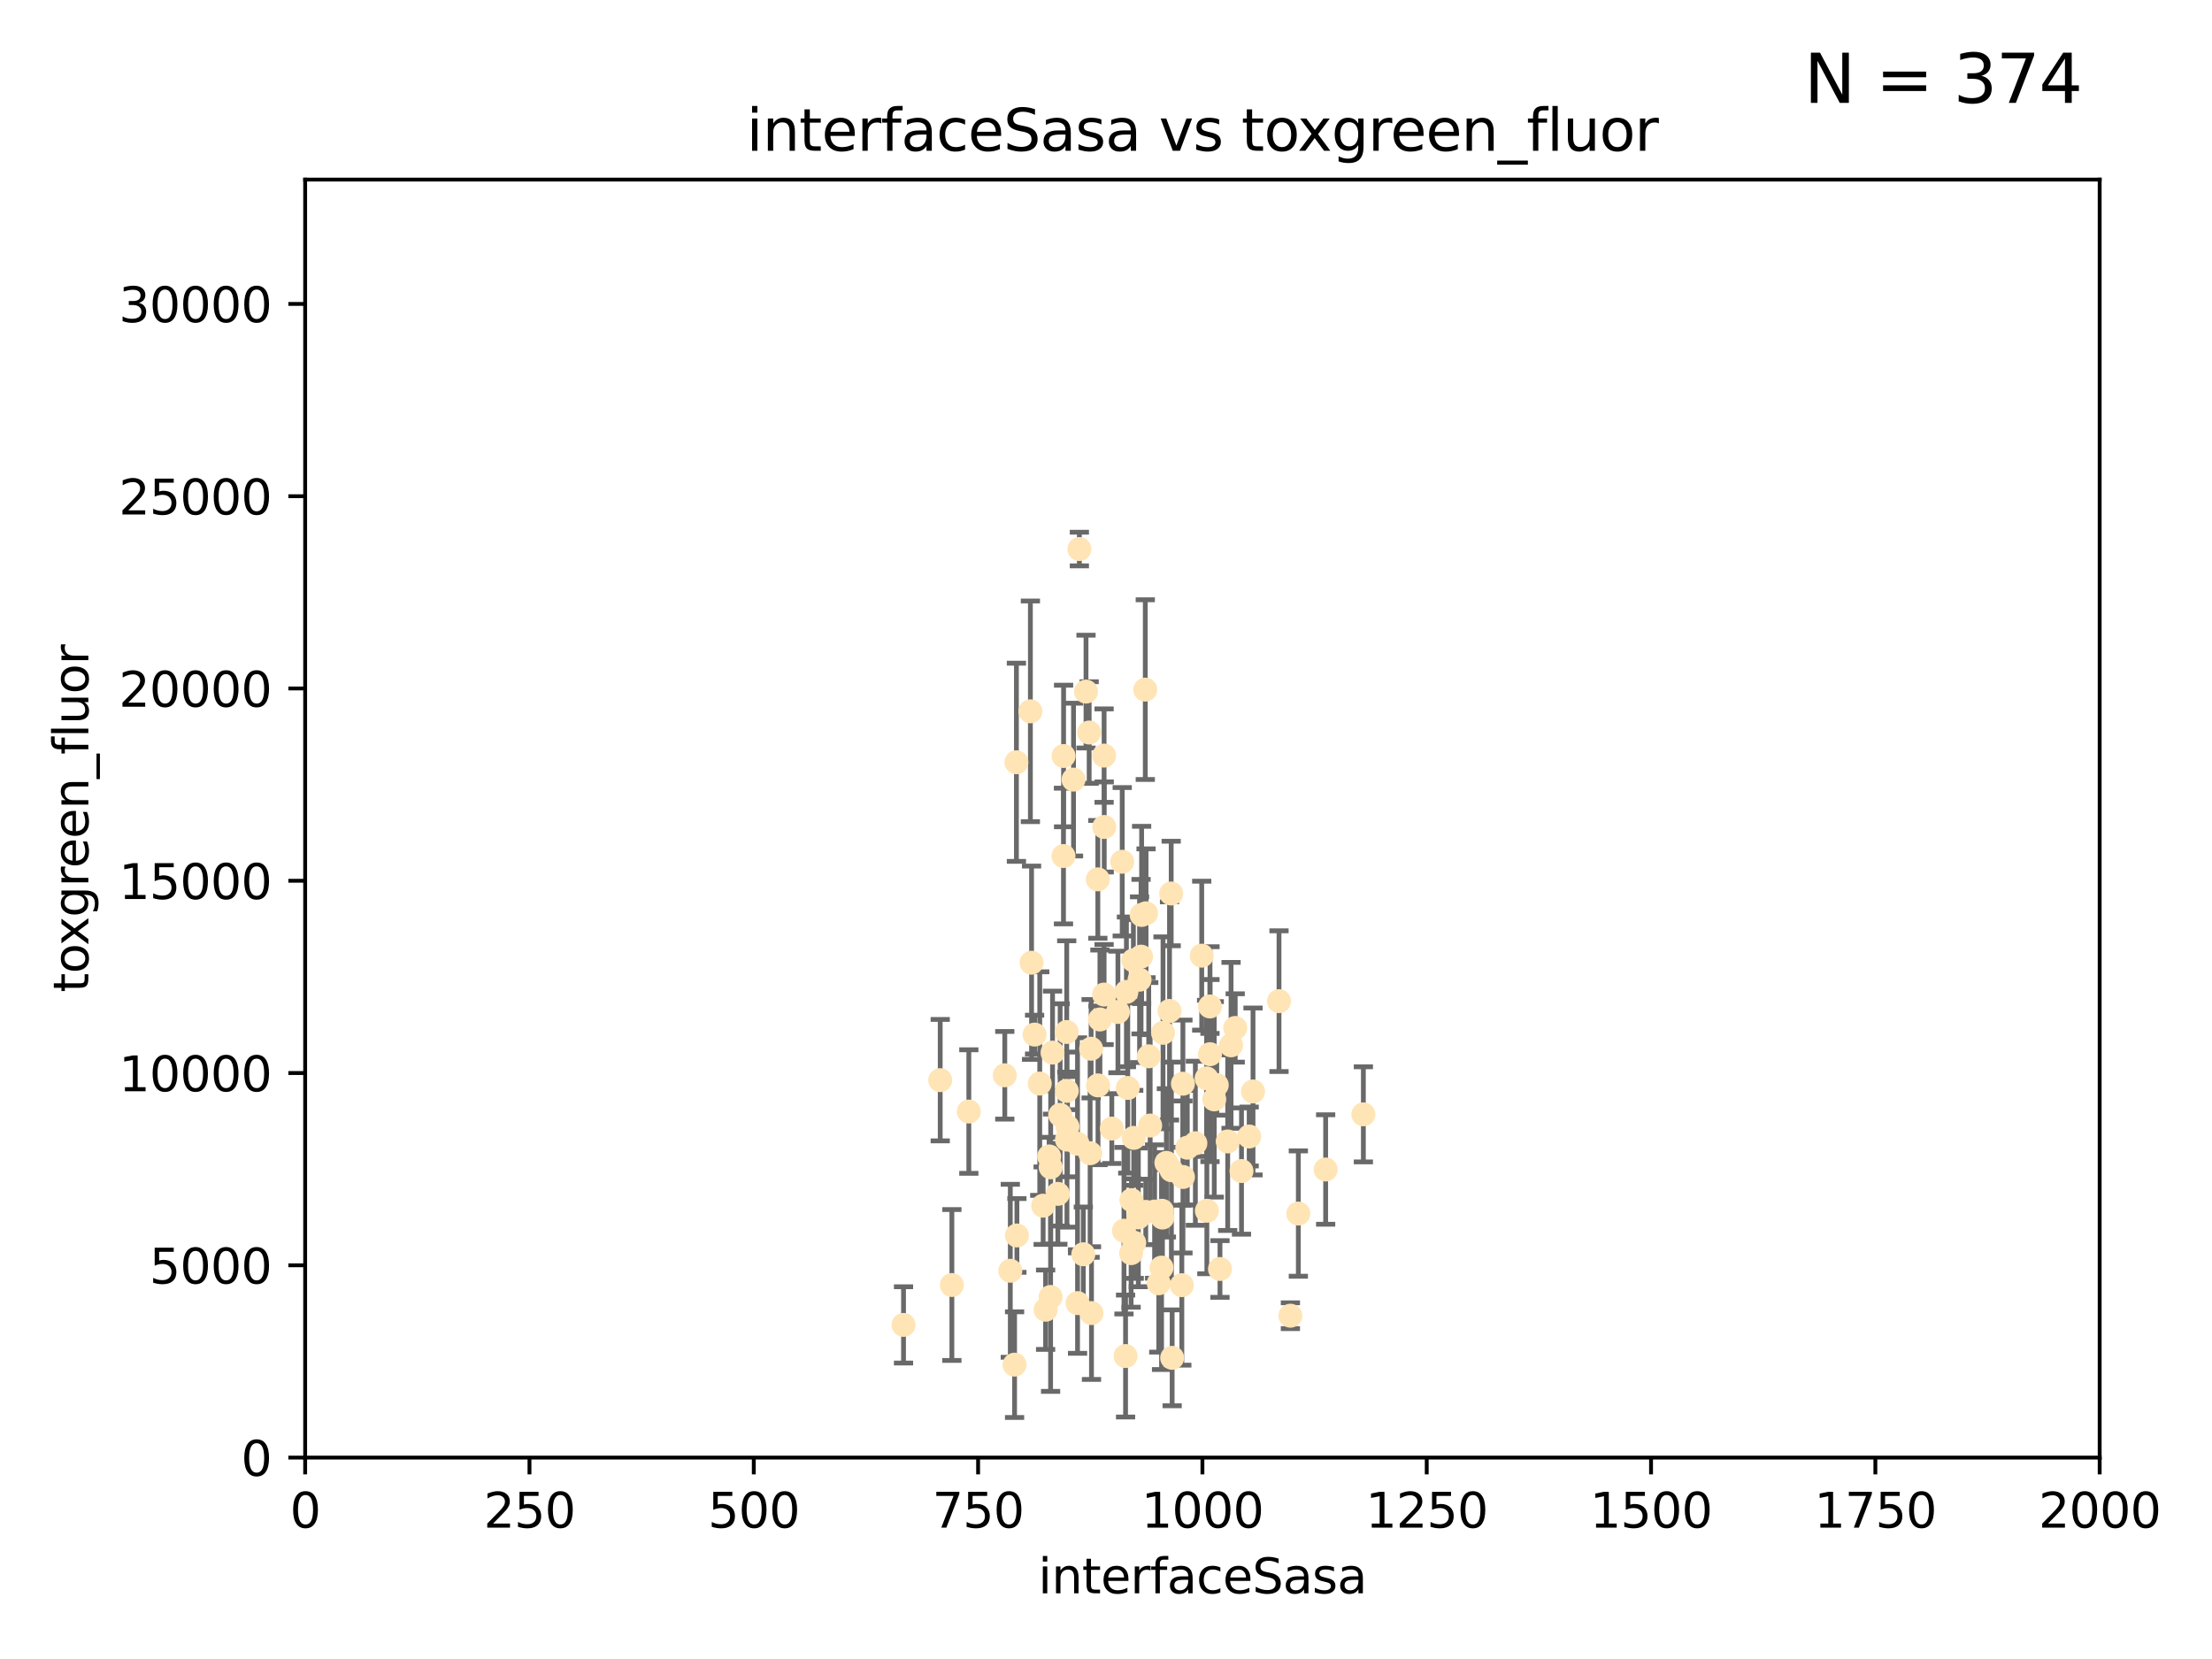 <?xml version="1.0" encoding="utf-8" standalone="no"?>
<!DOCTYPE svg PUBLIC "-//W3C//DTD SVG 1.1//EN"
  "http://www.w3.org/Graphics/SVG/1.1/DTD/svg11.dtd">
<svg xmlns:xlink="http://www.w3.org/1999/xlink" width="460.8pt" height="345.6pt" viewBox="0 0 460.8 345.6" xmlns="http://www.w3.org/2000/svg" version="1.1">
 <defs>
  <style type="text/css">*{stroke-linejoin: round; stroke-linecap: butt}</style>
 </defs>
 <g id="figure_1">
  <g id="patch_1">
   <path d="M 0 345.6 
L 460.8 345.6 
L 460.8 0 
L 0 0 
z
" style="fill: #ffffff"/>
  </g>
  <g id="axes_1">
   <g id="patch_2">
    <path d="M 63.571 303.64 
L 437.4 303.64 
L 437.4 37.411 
L 63.571 37.411 
z
" style="fill: #ffffff"/>
   </g>
   <g id="PathCollection_1">
    <defs>
     <path id="m092c73a0fe" d="M 0 1.118 
C 0.297 1.118 0.581 1 0.791 0.791 
C 1 0.581 1.118 0.297 1.118 0 
C 1.118 -0.297 1 -0.581 0.791 -0.791 
C 0.581 -1 0.297 -1.118 0 -1.118 
C -0.297 -1.118 -0.581 -1 -0.791 -0.791 
C -1 -0.581 -1.118 -0.297 -1.118 0 
C -1.118 0.297 -1 0.581 -0.791 0.791 
C -0.581 1 -0.297 1.118 0 1.118 
z
" style="stroke: #ffe4b5"/>
    </defs>
    <g clip-path="url(#p5d6f3a43da)">
     <use xlink:href="#m092c73a0fe" x="251.357" y="224.647" style="fill: #ffe4b5; stroke: #ffe4b5"/>
     <use xlink:href="#m092c73a0fe" x="257.317" y="214.142" style="fill: #ffe4b5; stroke: #ffe4b5"/>
     <use xlink:href="#m092c73a0fe" x="230.005" y="157.407" style="fill: #ffe4b5; stroke: #ffe4b5"/>
     <use xlink:href="#m092c73a0fe" x="253.473" y="226.035" style="fill: #ffe4b5; stroke: #ffe4b5"/>
     <use xlink:href="#m092c73a0fe" x="284.016" y="232.138" style="fill: #ffe4b5; stroke: #ffe4b5"/>
     <use xlink:href="#m092c73a0fe" x="224.852" y="114.374" style="fill: #ffe4b5; stroke: #ffe4b5"/>
     <use xlink:href="#m092c73a0fe" x="221.564" y="157.486" style="fill: #ffe4b5; stroke: #ffe4b5"/>
     <use xlink:href="#m092c73a0fe" x="229.134" y="212.376" style="fill: #ffe4b5; stroke: #ffe4b5"/>
     <use xlink:href="#m092c73a0fe" x="252.951" y="229.021" style="fill: #ffe4b5; stroke: #ffe4b5"/>
     <use xlink:href="#m092c73a0fe" x="226.235" y="144.073" style="fill: #ffe4b5; stroke: #ffe4b5"/>
     <use xlink:href="#m092c73a0fe" x="266.441" y="208.559" style="fill: #ffe4b5; stroke: #ffe4b5"/>
     <use xlink:href="#m092c73a0fe" x="221.544" y="178.326" style="fill: #ffe4b5; stroke: #ffe4b5"/>
     <use xlink:href="#m092c73a0fe" x="250.342" y="199.083" style="fill: #ffe4b5; stroke: #ffe4b5"/>
     <use xlink:href="#m092c73a0fe" x="261.026" y="227.372" style="fill: #ffe4b5; stroke: #ffe4b5"/>
     <use xlink:href="#m092c73a0fe" x="252.056" y="209.665" style="fill: #ffe4b5; stroke: #ffe4b5"/>
     <use xlink:href="#m092c73a0fe" x="224.473" y="271.461" style="fill: #ffe4b5; stroke: #ffe4b5"/>
     <use xlink:href="#m092c73a0fe" x="223.634" y="162.405" style="fill: #ffe4b5; stroke: #ffe4b5"/>
     <use xlink:href="#m092c73a0fe" x="238.744" y="190.252" style="fill: #ffe4b5; stroke: #ffe4b5"/>
     <use xlink:href="#m092c73a0fe" x="233.779" y="179.519" style="fill: #ffe4b5; stroke: #ffe4b5"/>
     <use xlink:href="#m092c73a0fe" x="234.146" y="256.373" style="fill: #ffe4b5; stroke: #ffe4b5"/>
     <use xlink:href="#m092c73a0fe" x="242.065" y="252.225" style="fill: #ffe4b5; stroke: #ffe4b5"/>
     <use xlink:href="#m092c73a0fe" x="241.972" y="264.067" style="fill: #ffe4b5; stroke: #ffe4b5"/>
     <use xlink:href="#m092c73a0fe" x="222.376" y="234.705" style="fill: #ffe4b5; stroke: #ffe4b5"/>
     <use xlink:href="#m092c73a0fe" x="270.467" y="252.808" style="fill: #ffe4b5; stroke: #ffe4b5"/>
     <use xlink:href="#m092c73a0fe" x="243.981" y="186.135" style="fill: #ffe4b5; stroke: #ffe4b5"/>
     <use xlink:href="#m092c73a0fe" x="236.108" y="200.061" style="fill: #ffe4b5; stroke: #ffe4b5"/>
     <use xlink:href="#m092c73a0fe" x="234.932" y="226.641" style="fill: #ffe4b5; stroke: #ffe4b5"/>
     <use xlink:href="#m092c73a0fe" x="227.301" y="218.47" style="fill: #ffe4b5; stroke: #ffe4b5"/>
     <use xlink:href="#m092c73a0fe" x="214.893" y="200.551" style="fill: #ffe4b5; stroke: #ffe4b5"/>
     <use xlink:href="#m092c73a0fe" x="251.411" y="252.228" style="fill: #ffe4b5; stroke: #ffe4b5"/>
     <use xlink:href="#m092c73a0fe" x="228.699" y="183.184" style="fill: #ffe4b5; stroke: #ffe4b5"/>
     <use xlink:href="#m092c73a0fe" x="220.37" y="248.704" style="fill: #ffe4b5; stroke: #ffe4b5"/>
     <use xlink:href="#m092c73a0fe" x="219.263" y="219.276" style="fill: #ffe4b5; stroke: #ffe4b5"/>
     <use xlink:href="#m092c73a0fe" x="244.026" y="243.781" style="fill: #ffe4b5; stroke: #ffe4b5"/>
     <use xlink:href="#m092c73a0fe" x="247.332" y="239.082" style="fill: #ffe4b5; stroke: #ffe4b5"/>
     <use xlink:href="#m092c73a0fe" x="242.979" y="242.243" style="fill: #ffe4b5; stroke: #ffe4b5"/>
     <use xlink:href="#m092c73a0fe" x="260.224" y="236.753" style="fill: #ffe4b5; stroke: #ffe4b5"/>
     <use xlink:href="#m092c73a0fe" x="226.893" y="152.596" style="fill: #ffe4b5; stroke: #ffe4b5"/>
     <use xlink:href="#m092c73a0fe" x="242.278" y="215.15" style="fill: #ffe4b5; stroke: #ffe4b5"/>
     <use xlink:href="#m092c73a0fe" x="210.465" y="264.724" style="fill: #ffe4b5; stroke: #ffe4b5"/>
     <use xlink:href="#m092c73a0fe" x="224.465" y="238.266" style="fill: #ffe4b5; stroke: #ffe4b5"/>
     <use xlink:href="#m092c73a0fe" x="234.476" y="282.488" style="fill: #ffe4b5; stroke: #ffe4b5"/>
     <use xlink:href="#m092c73a0fe" x="230.033" y="172.272" style="fill: #ffe4b5; stroke: #ffe4b5"/>
     <use xlink:href="#m092c73a0fe" x="209.316" y="224.002" style="fill: #ffe4b5; stroke: #ffe4b5"/>
     <use xlink:href="#m092c73a0fe" x="256.452" y="217.759" style="fill: #ffe4b5; stroke: #ffe4b5"/>
     <use xlink:href="#m092c73a0fe" x="243.633" y="210.594" style="fill: #ffe4b5; stroke: #ffe4b5"/>
     <use xlink:href="#m092c73a0fe" x="218.858" y="270.179" style="fill: #ffe4b5; stroke: #ffe4b5"/>
     <use xlink:href="#m092c73a0fe" x="218.877" y="243.169" style="fill: #ffe4b5; stroke: #ffe4b5"/>
     <use xlink:href="#m092c73a0fe" x="258.628" y="243.949" style="fill: #ffe4b5; stroke: #ffe4b5"/>
     <use xlink:href="#m092c73a0fe" x="230.005" y="207.182" style="fill: #ffe4b5; stroke: #ffe4b5"/>
     <use xlink:href="#m092c73a0fe" x="231.609" y="235.101" style="fill: #ffe4b5; stroke: #ffe4b5"/>
     <use xlink:href="#m092c73a0fe" x="216.6" y="225.731" style="fill: #ffe4b5; stroke: #ffe4b5"/>
     <use xlink:href="#m092c73a0fe" x="238.682" y="252.459" style="fill: #ffe4b5; stroke: #ffe4b5"/>
     <use xlink:href="#m092c73a0fe" x="198.294" y="267.687" style="fill: #ffe4b5; stroke: #ffe4b5"/>
     <use xlink:href="#m092c73a0fe" x="255.751" y="237.786" style="fill: #ffe4b5; stroke: #ffe4b5"/>
     <use xlink:href="#m092c73a0fe" x="222.232" y="227.251" style="fill: #ffe4b5; stroke: #ffe4b5"/>
     <use xlink:href="#m092c73a0fe" x="246.422" y="225.755" style="fill: #ffe4b5; stroke: #ffe4b5"/>
     <use xlink:href="#m092c73a0fe" x="235.632" y="261.055" style="fill: #ffe4b5; stroke: #ffe4b5"/>
     <use xlink:href="#m092c73a0fe" x="252.065" y="219.606" style="fill: #ffe4b5; stroke: #ffe4b5"/>
     <use xlink:href="#m092c73a0fe" x="217.82" y="272.838" style="fill: #ffe4b5; stroke: #ffe4b5"/>
     <use xlink:href="#m092c73a0fe" x="237.822" y="190.6" style="fill: #ffe4b5; stroke: #ffe4b5"/>
     <use xlink:href="#m092c73a0fe" x="220.848" y="232.253" style="fill: #ffe4b5; stroke: #ffe4b5"/>
     <use xlink:href="#m092c73a0fe" x="276.158" y="243.629" style="fill: #ffe4b5; stroke: #ffe4b5"/>
     <use xlink:href="#m092c73a0fe" x="234.656" y="206.627" style="fill: #ffe4b5; stroke: #ffe4b5"/>
     <use xlink:href="#m092c73a0fe" x="244.181" y="282.862" style="fill: #ffe4b5; stroke: #ffe4b5"/>
     <use xlink:href="#m092c73a0fe" x="254.144" y="264.352" style="fill: #ffe4b5; stroke: #ffe4b5"/>
     <use xlink:href="#m092c73a0fe" x="214.649" y="148.181" style="fill: #ffe4b5; stroke: #ffe4b5"/>
     <use xlink:href="#m092c73a0fe" x="195.864" y="225.013" style="fill: #ffe4b5; stroke: #ffe4b5"/>
     <use xlink:href="#m092c73a0fe" x="246.196" y="267.724" style="fill: #ffe4b5; stroke: #ffe4b5"/>
     <use xlink:href="#m092c73a0fe" x="241.39" y="267.331" style="fill: #ffe4b5; stroke: #ffe4b5"/>
     <use xlink:href="#m092c73a0fe" x="249.02" y="238.16" style="fill: #ffe4b5; stroke: #ffe4b5"/>
     <use xlink:href="#m092c73a0fe" x="236.28" y="258.889" style="fill: #ffe4b5; stroke: #ffe4b5"/>
     <use xlink:href="#m092c73a0fe" x="215.523" y="215.522" style="fill: #ffe4b5; stroke: #ffe4b5"/>
     <use xlink:href="#m092c73a0fe" x="237.136" y="253.604" style="fill: #ffe4b5; stroke: #ffe4b5"/>
     <use xlink:href="#m092c73a0fe" x="239.303" y="220.048" style="fill: #ffe4b5; stroke: #ffe4b5"/>
     <use xlink:href="#m092c73a0fe" x="225.673" y="261.286" style="fill: #ffe4b5; stroke: #ffe4b5"/>
     <use xlink:href="#m092c73a0fe" x="222.217" y="214.982" style="fill: #ffe4b5; stroke: #ffe4b5"/>
     <use xlink:href="#m092c73a0fe" x="228.733" y="226.106" style="fill: #ffe4b5; stroke: #ffe4b5"/>
     <use xlink:href="#m092c73a0fe" x="211.839" y="257.367" style="fill: #ffe4b5; stroke: #ffe4b5"/>
     <use xlink:href="#m092c73a0fe" x="240.525" y="252.382" style="fill: #ffe4b5; stroke: #ffe4b5"/>
     <use xlink:href="#m092c73a0fe" x="232.884" y="210.811" style="fill: #ffe4b5; stroke: #ffe4b5"/>
     <use xlink:href="#m092c73a0fe" x="211.738" y="158.794" style="fill: #ffe4b5; stroke: #ffe4b5"/>
     <use xlink:href="#m092c73a0fe" x="242.155" y="253.638" style="fill: #ffe4b5; stroke: #ffe4b5"/>
     <use xlink:href="#m092c73a0fe" x="237.704" y="199.286" style="fill: #ffe4b5; stroke: #ffe4b5"/>
     <use xlink:href="#m092c73a0fe" x="218.555" y="240.904" style="fill: #ffe4b5; stroke: #ffe4b5"/>
     <use xlink:href="#m092c73a0fe" x="217.308" y="251.165" style="fill: #ffe4b5; stroke: #ffe4b5"/>
     <use xlink:href="#m092c73a0fe" x="236.172" y="237.036" style="fill: #ffe4b5; stroke: #ffe4b5"/>
     <use xlink:href="#m092c73a0fe" x="188.221" y="276" style="fill: #ffe4b5; stroke: #ffe4b5"/>
     <use xlink:href="#m092c73a0fe" x="227.377" y="273.541" style="fill: #ffe4b5; stroke: #ffe4b5"/>
     <use xlink:href="#m092c73a0fe" x="235.708" y="250.007" style="fill: #ffe4b5; stroke: #ffe4b5"/>
     <use xlink:href="#m092c73a0fe" x="227.093" y="240.236" style="fill: #ffe4b5; stroke: #ffe4b5"/>
     <use xlink:href="#m092c73a0fe" x="201.826" y="231.557" style="fill: #ffe4b5; stroke: #ffe4b5"/>
     <use xlink:href="#m092c73a0fe" x="238.585" y="143.661" style="fill: #ffe4b5; stroke: #ffe4b5"/>
     <use xlink:href="#m092c73a0fe" x="237.392" y="204.085" style="fill: #ffe4b5; stroke: #ffe4b5"/>
     <use xlink:href="#m092c73a0fe" x="268.814" y="274.088" style="fill: #ffe4b5; stroke: #ffe4b5"/>
     <use xlink:href="#m092c73a0fe" x="246.431" y="245.186" style="fill: #ffe4b5; stroke: #ffe4b5"/>
     <use xlink:href="#m092c73a0fe" x="239.6" y="234.47" style="fill: #ffe4b5; stroke: #ffe4b5"/>
     <use xlink:href="#m092c73a0fe" x="222.265" y="237.399" style="fill: #ffe4b5; stroke: #ffe4b5"/>
     <use xlink:href="#m092c73a0fe" x="211.355" y="284.28" style="fill: #ffe4b5; stroke: #ffe4b5"/>
    </g>
   </g>
   <g id="matplotlib.axis_1">
    <g id="xtick_1">
     <g id="line2d_1">
      <defs>
       <path id="mbc7838ff27" d="M 0 0 
L 0 3.5 
" style="stroke: #000000; stroke-width: 0.8"/>
      </defs>
      <g>
       <use xlink:href="#mbc7838ff27" x="63.571" y="303.64" style="stroke: #000000; stroke-width: 0.8"/>
      </g>
     </g>
     <g id="text_1">
      <!-- 0 -->
      <g transform="translate(60.39 318.238)scale(0.1 -0.1)">
       <defs>
        <path id="DejaVuSans-30" d="M 2034 4250 
Q 1547 4250 1301 3770 
Q 1056 3291 1056 2328 
Q 1056 1369 1301 889 
Q 1547 409 2034 409 
Q 2525 409 2770 889 
Q 3016 1369 3016 2328 
Q 3016 3291 2770 3770 
Q 2525 4250 2034 4250 
z
M 2034 4750 
Q 2819 4750 3233 4129 
Q 3647 3509 3647 2328 
Q 3647 1150 3233 529 
Q 2819 -91 2034 -91 
Q 1250 -91 836 529 
Q 422 1150 422 2328 
Q 422 3509 836 4129 
Q 1250 4750 2034 4750 
z
" transform="scale(0.016)"/>
       </defs>
       <use xlink:href="#DejaVuSans-30"/>
      </g>
     </g>
    </g>
    <g id="xtick_2">
     <g id="line2d_2">
      <g>
       <use xlink:href="#mbc7838ff27" x="110.3" y="303.64" style="stroke: #000000; stroke-width: 0.8"/>
      </g>
     </g>
     <g id="text_2">
      <!-- 250 -->
      <g transform="translate(100.756 318.238)scale(0.1 -0.1)">
       <defs>
        <path id="DejaVuSans-32" d="M 1228 531 
L 3431 531 
L 3431 0 
L 469 0 
L 469 531 
Q 828 903 1448 1529 
Q 2069 2156 2228 2338 
Q 2531 2678 2651 2914 
Q 2772 3150 2772 3378 
Q 2772 3750 2511 3984 
Q 2250 4219 1831 4219 
Q 1534 4219 1204 4116 
Q 875 4013 500 3803 
L 500 4441 
Q 881 4594 1212 4672 
Q 1544 4750 1819 4750 
Q 2544 4750 2975 4387 
Q 3406 4025 3406 3419 
Q 3406 3131 3298 2873 
Q 3191 2616 2906 2266 
Q 2828 2175 2409 1742 
Q 1991 1309 1228 531 
z
" transform="scale(0.016)"/>
        <path id="DejaVuSans-35" d="M 691 4666 
L 3169 4666 
L 3169 4134 
L 1269 4134 
L 1269 2991 
Q 1406 3038 1543 3061 
Q 1681 3084 1819 3084 
Q 2600 3084 3056 2656 
Q 3513 2228 3513 1497 
Q 3513 744 3044 326 
Q 2575 -91 1722 -91 
Q 1428 -91 1123 -41 
Q 819 9 494 109 
L 494 744 
Q 775 591 1075 516 
Q 1375 441 1709 441 
Q 2250 441 2565 725 
Q 2881 1009 2881 1497 
Q 2881 1984 2565 2268 
Q 2250 2553 1709 2553 
Q 1456 2553 1204 2497 
Q 953 2441 691 2322 
L 691 4666 
z
" transform="scale(0.016)"/>
       </defs>
       <use xlink:href="#DejaVuSans-32"/>
       <use xlink:href="#DejaVuSans-35" x="63.623"/>
       <use xlink:href="#DejaVuSans-30" x="127.246"/>
      </g>
     </g>
    </g>
    <g id="xtick_3">
     <g id="line2d_3">
      <g>
       <use xlink:href="#mbc7838ff27" x="157.028" y="303.64" style="stroke: #000000; stroke-width: 0.8"/>
      </g>
     </g>
     <g id="text_3">
      <!-- 500 -->
      <g transform="translate(147.485 318.238)scale(0.1 -0.1)">
       <use xlink:href="#DejaVuSans-35"/>
       <use xlink:href="#DejaVuSans-30" x="63.623"/>
       <use xlink:href="#DejaVuSans-30" x="127.246"/>
      </g>
     </g>
    </g>
    <g id="xtick_4">
     <g id="line2d_4">
      <g>
       <use xlink:href="#mbc7838ff27" x="203.757" y="303.64" style="stroke: #000000; stroke-width: 0.8"/>
      </g>
     </g>
     <g id="text_4">
      <!-- 750 -->
      <g transform="translate(194.213 318.238)scale(0.1 -0.1)">
       <defs>
        <path id="DejaVuSans-37" d="M 525 4666 
L 3525 4666 
L 3525 4397 
L 1831 0 
L 1172 0 
L 2766 4134 
L 525 4134 
L 525 4666 
z
" transform="scale(0.016)"/>
       </defs>
       <use xlink:href="#DejaVuSans-37"/>
       <use xlink:href="#DejaVuSans-35" x="63.623"/>
       <use xlink:href="#DejaVuSans-30" x="127.246"/>
      </g>
     </g>
    </g>
    <g id="xtick_5">
     <g id="line2d_5">
      <g>
       <use xlink:href="#mbc7838ff27" x="250.486" y="303.64" style="stroke: #000000; stroke-width: 0.8"/>
      </g>
     </g>
     <g id="text_5">
      <!-- 1000 -->
      <g transform="translate(237.761 318.238)scale(0.1 -0.1)">
       <defs>
        <path id="DejaVuSans-31" d="M 794 531 
L 1825 531 
L 1825 4091 
L 703 3866 
L 703 4441 
L 1819 4666 
L 2450 4666 
L 2450 531 
L 3481 531 
L 3481 0 
L 794 0 
L 794 531 
z
" transform="scale(0.016)"/>
       </defs>
       <use xlink:href="#DejaVuSans-31"/>
       <use xlink:href="#DejaVuSans-30" x="63.623"/>
       <use xlink:href="#DejaVuSans-30" x="127.246"/>
       <use xlink:href="#DejaVuSans-30" x="190.869"/>
      </g>
     </g>
    </g>
    <g id="xtick_6">
     <g id="line2d_6">
      <g>
       <use xlink:href="#mbc7838ff27" x="297.214" y="303.64" style="stroke: #000000; stroke-width: 0.8"/>
      </g>
     </g>
     <g id="text_6">
      <!-- 1250 -->
      <g transform="translate(284.489 318.238)scale(0.1 -0.1)">
       <use xlink:href="#DejaVuSans-31"/>
       <use xlink:href="#DejaVuSans-32" x="63.623"/>
       <use xlink:href="#DejaVuSans-35" x="127.246"/>
       <use xlink:href="#DejaVuSans-30" x="190.869"/>
      </g>
     </g>
    </g>
    <g id="xtick_7">
     <g id="line2d_7">
      <g>
       <use xlink:href="#mbc7838ff27" x="343.943" y="303.64" style="stroke: #000000; stroke-width: 0.8"/>
      </g>
     </g>
     <g id="text_7">
      <!-- 1500 -->
      <g transform="translate(331.218 318.238)scale(0.1 -0.1)">
       <use xlink:href="#DejaVuSans-31"/>
       <use xlink:href="#DejaVuSans-35" x="63.623"/>
       <use xlink:href="#DejaVuSans-30" x="127.246"/>
       <use xlink:href="#DejaVuSans-30" x="190.869"/>
      </g>
     </g>
    </g>
    <g id="xtick_8">
     <g id="line2d_8">
      <g>
       <use xlink:href="#mbc7838ff27" x="390.671" y="303.64" style="stroke: #000000; stroke-width: 0.8"/>
      </g>
     </g>
     <g id="text_8">
      <!-- 1750 -->
      <g transform="translate(377.946 318.238)scale(0.1 -0.1)">
       <use xlink:href="#DejaVuSans-31"/>
       <use xlink:href="#DejaVuSans-37" x="63.623"/>
       <use xlink:href="#DejaVuSans-35" x="127.246"/>
       <use xlink:href="#DejaVuSans-30" x="190.869"/>
      </g>
     </g>
    </g>
    <g id="xtick_9">
     <g id="line2d_9">
      <g>
       <use xlink:href="#mbc7838ff27" x="437.4" y="303.64" style="stroke: #000000; stroke-width: 0.8"/>
      </g>
     </g>
     <g id="text_9">
      <!-- 2000 -->
      <g transform="translate(424.675 318.238)scale(0.1 -0.1)">
       <use xlink:href="#DejaVuSans-32"/>
       <use xlink:href="#DejaVuSans-30" x="63.623"/>
       <use xlink:href="#DejaVuSans-30" x="127.246"/>
       <use xlink:href="#DejaVuSans-30" x="190.869"/>
      </g>
     </g>
    </g>
    <g id="text_10">
     <!-- interfaceSasa -->
     <g transform="translate(216.279 331.917)scale(0.1 -0.1)">
      <defs>
       <path id="DejaVuSans-69" d="M 603 3500 
L 1178 3500 
L 1178 0 
L 603 0 
L 603 3500 
z
M 603 4863 
L 1178 4863 
L 1178 4134 
L 603 4134 
L 603 4863 
z
" transform="scale(0.016)"/>
       <path id="DejaVuSans-6e" d="M 3513 2113 
L 3513 0 
L 2938 0 
L 2938 2094 
Q 2938 2591 2744 2837 
Q 2550 3084 2163 3084 
Q 1697 3084 1428 2787 
Q 1159 2491 1159 1978 
L 1159 0 
L 581 0 
L 581 3500 
L 1159 3500 
L 1159 2956 
Q 1366 3272 1645 3428 
Q 1925 3584 2291 3584 
Q 2894 3584 3203 3211 
Q 3513 2838 3513 2113 
z
" transform="scale(0.016)"/>
       <path id="DejaVuSans-74" d="M 1172 4494 
L 1172 3500 
L 2356 3500 
L 2356 3053 
L 1172 3053 
L 1172 1153 
Q 1172 725 1289 603 
Q 1406 481 1766 481 
L 2356 481 
L 2356 0 
L 1766 0 
Q 1100 0 847 248 
Q 594 497 594 1153 
L 594 3053 
L 172 3053 
L 172 3500 
L 594 3500 
L 594 4494 
L 1172 4494 
z
" transform="scale(0.016)"/>
       <path id="DejaVuSans-65" d="M 3597 1894 
L 3597 1613 
L 953 1613 
Q 991 1019 1311 708 
Q 1631 397 2203 397 
Q 2534 397 2845 478 
Q 3156 559 3463 722 
L 3463 178 
Q 3153 47 2828 -22 
Q 2503 -91 2169 -91 
Q 1331 -91 842 396 
Q 353 884 353 1716 
Q 353 2575 817 3079 
Q 1281 3584 2069 3584 
Q 2775 3584 3186 3129 
Q 3597 2675 3597 1894 
z
M 3022 2063 
Q 3016 2534 2758 2815 
Q 2500 3097 2075 3097 
Q 1594 3097 1305 2825 
Q 1016 2553 972 2059 
L 3022 2063 
z
" transform="scale(0.016)"/>
       <path id="DejaVuSans-72" d="M 2631 2963 
Q 2534 3019 2420 3045 
Q 2306 3072 2169 3072 
Q 1681 3072 1420 2755 
Q 1159 2438 1159 1844 
L 1159 0 
L 581 0 
L 581 3500 
L 1159 3500 
L 1159 2956 
Q 1341 3275 1631 3429 
Q 1922 3584 2338 3584 
Q 2397 3584 2469 3576 
Q 2541 3569 2628 3553 
L 2631 2963 
z
" transform="scale(0.016)"/>
       <path id="DejaVuSans-66" d="M 2375 4863 
L 2375 4384 
L 1825 4384 
Q 1516 4384 1395 4259 
Q 1275 4134 1275 3809 
L 1275 3500 
L 2222 3500 
L 2222 3053 
L 1275 3053 
L 1275 0 
L 697 0 
L 697 3053 
L 147 3053 
L 147 3500 
L 697 3500 
L 697 3744 
Q 697 4328 969 4595 
Q 1241 4863 1831 4863 
L 2375 4863 
z
" transform="scale(0.016)"/>
       <path id="DejaVuSans-61" d="M 2194 1759 
Q 1497 1759 1228 1600 
Q 959 1441 959 1056 
Q 959 750 1161 570 
Q 1363 391 1709 391 
Q 2188 391 2477 730 
Q 2766 1069 2766 1631 
L 2766 1759 
L 2194 1759 
z
M 3341 1997 
L 3341 0 
L 2766 0 
L 2766 531 
Q 2569 213 2275 61 
Q 1981 -91 1556 -91 
Q 1019 -91 701 211 
Q 384 513 384 1019 
Q 384 1609 779 1909 
Q 1175 2209 1959 2209 
L 2766 2209 
L 2766 2266 
Q 2766 2663 2505 2880 
Q 2244 3097 1772 3097 
Q 1472 3097 1187 3025 
Q 903 2953 641 2809 
L 641 3341 
Q 956 3463 1253 3523 
Q 1550 3584 1831 3584 
Q 2591 3584 2966 3190 
Q 3341 2797 3341 1997 
z
" transform="scale(0.016)"/>
       <path id="DejaVuSans-63" d="M 3122 3366 
L 3122 2828 
Q 2878 2963 2633 3030 
Q 2388 3097 2138 3097 
Q 1578 3097 1268 2742 
Q 959 2388 959 1747 
Q 959 1106 1268 751 
Q 1578 397 2138 397 
Q 2388 397 2633 464 
Q 2878 531 3122 666 
L 3122 134 
Q 2881 22 2623 -34 
Q 2366 -91 2075 -91 
Q 1284 -91 818 406 
Q 353 903 353 1747 
Q 353 2603 823 3093 
Q 1294 3584 2113 3584 
Q 2378 3584 2631 3529 
Q 2884 3475 3122 3366 
z
" transform="scale(0.016)"/>
       <path id="DejaVuSans-53" d="M 3425 4513 
L 3425 3897 
Q 3066 4069 2747 4153 
Q 2428 4238 2131 4238 
Q 1616 4238 1336 4038 
Q 1056 3838 1056 3469 
Q 1056 3159 1242 3001 
Q 1428 2844 1947 2747 
L 2328 2669 
Q 3034 2534 3370 2195 
Q 3706 1856 3706 1288 
Q 3706 609 3251 259 
Q 2797 -91 1919 -91 
Q 1588 -91 1214 -16 
Q 841 59 441 206 
L 441 856 
Q 825 641 1194 531 
Q 1563 422 1919 422 
Q 2459 422 2753 634 
Q 3047 847 3047 1241 
Q 3047 1584 2836 1778 
Q 2625 1972 2144 2069 
L 1759 2144 
Q 1053 2284 737 2584 
Q 422 2884 422 3419 
Q 422 4038 858 4394 
Q 1294 4750 2059 4750 
Q 2388 4750 2728 4690 
Q 3069 4631 3425 4513 
z
" transform="scale(0.016)"/>
       <path id="DejaVuSans-73" d="M 2834 3397 
L 2834 2853 
Q 2591 2978 2328 3040 
Q 2066 3103 1784 3103 
Q 1356 3103 1142 2972 
Q 928 2841 928 2578 
Q 928 2378 1081 2264 
Q 1234 2150 1697 2047 
L 1894 2003 
Q 2506 1872 2764 1633 
Q 3022 1394 3022 966 
Q 3022 478 2636 193 
Q 2250 -91 1575 -91 
Q 1294 -91 989 -36 
Q 684 19 347 128 
L 347 722 
Q 666 556 975 473 
Q 1284 391 1588 391 
Q 1994 391 2212 530 
Q 2431 669 2431 922 
Q 2431 1156 2273 1281 
Q 2116 1406 1581 1522 
L 1381 1569 
Q 847 1681 609 1914 
Q 372 2147 372 2553 
Q 372 3047 722 3315 
Q 1072 3584 1716 3584 
Q 2034 3584 2315 3537 
Q 2597 3491 2834 3397 
z
" transform="scale(0.016)"/>
      </defs>
      <use xlink:href="#DejaVuSans-69"/>
      <use xlink:href="#DejaVuSans-6e" x="27.783"/>
      <use xlink:href="#DejaVuSans-74" x="91.162"/>
      <use xlink:href="#DejaVuSans-65" x="130.371"/>
      <use xlink:href="#DejaVuSans-72" x="191.895"/>
      <use xlink:href="#DejaVuSans-66" x="233.008"/>
      <use xlink:href="#DejaVuSans-61" x="268.213"/>
      <use xlink:href="#DejaVuSans-63" x="329.492"/>
      <use xlink:href="#DejaVuSans-65" x="384.473"/>
      <use xlink:href="#DejaVuSans-53" x="445.996"/>
      <use xlink:href="#DejaVuSans-61" x="509.473"/>
      <use xlink:href="#DejaVuSans-73" x="570.752"/>
      <use xlink:href="#DejaVuSans-61" x="622.852"/>
     </g>
    </g>
   </g>
   <g id="matplotlib.axis_2">
    <g id="ytick_1">
     <g id="line2d_10">
      <defs>
       <path id="mcae4882c54" d="M 0 0 
L -3.5 0 
" style="stroke: #000000; stroke-width: 0.8"/>
      </defs>
      <g>
       <use xlink:href="#mcae4882c54" x="63.571" y="303.64" style="stroke: #000000; stroke-width: 0.8"/>
      </g>
     </g>
     <g id="text_11">
      <!-- 0 -->
      <g transform="translate(50.209 307.439)scale(0.1 -0.1)">
       <use xlink:href="#DejaVuSans-30"/>
      </g>
     </g>
    </g>
    <g id="ytick_2">
     <g id="line2d_11">
      <g>
       <use xlink:href="#mcae4882c54" x="63.571" y="263.586" style="stroke: #000000; stroke-width: 0.8"/>
      </g>
     </g>
     <g id="text_12">
      <!-- 5000 -->
      <g transform="translate(31.121 267.385)scale(0.1 -0.1)">
       <use xlink:href="#DejaVuSans-35"/>
       <use xlink:href="#DejaVuSans-30" x="63.623"/>
       <use xlink:href="#DejaVuSans-30" x="127.246"/>
       <use xlink:href="#DejaVuSans-30" x="190.869"/>
      </g>
     </g>
    </g>
    <g id="ytick_3">
     <g id="line2d_12">
      <g>
       <use xlink:href="#mcae4882c54" x="63.571" y="223.532" style="stroke: #000000; stroke-width: 0.8"/>
      </g>
     </g>
     <g id="text_13">
      <!-- 10000 -->
      <g transform="translate(24.759 227.331)scale(0.1 -0.1)">
       <use xlink:href="#DejaVuSans-31"/>
       <use xlink:href="#DejaVuSans-30" x="63.623"/>
       <use xlink:href="#DejaVuSans-30" x="127.246"/>
       <use xlink:href="#DejaVuSans-30" x="190.869"/>
       <use xlink:href="#DejaVuSans-30" x="254.492"/>
      </g>
     </g>
    </g>
    <g id="ytick_4">
     <g id="line2d_13">
      <g>
       <use xlink:href="#mcae4882c54" x="63.571" y="183.478" style="stroke: #000000; stroke-width: 0.8"/>
      </g>
     </g>
     <g id="text_14">
      <!-- 15000 -->
      <g transform="translate(24.759 187.278)scale(0.1 -0.1)">
       <use xlink:href="#DejaVuSans-31"/>
       <use xlink:href="#DejaVuSans-35" x="63.623"/>
       <use xlink:href="#DejaVuSans-30" x="127.246"/>
       <use xlink:href="#DejaVuSans-30" x="190.869"/>
       <use xlink:href="#DejaVuSans-30" x="254.492"/>
      </g>
     </g>
    </g>
    <g id="ytick_5">
     <g id="line2d_14">
      <g>
       <use xlink:href="#mcae4882c54" x="63.571" y="143.424" style="stroke: #000000; stroke-width: 0.8"/>
      </g>
     </g>
     <g id="text_15">
      <!-- 20000 -->
      <g transform="translate(24.759 147.224)scale(0.1 -0.1)">
       <use xlink:href="#DejaVuSans-32"/>
       <use xlink:href="#DejaVuSans-30" x="63.623"/>
       <use xlink:href="#DejaVuSans-30" x="127.246"/>
       <use xlink:href="#DejaVuSans-30" x="190.869"/>
       <use xlink:href="#DejaVuSans-30" x="254.492"/>
      </g>
     </g>
    </g>
    <g id="ytick_6">
     <g id="line2d_15">
      <g>
       <use xlink:href="#mcae4882c54" x="63.571" y="103.371" style="stroke: #000000; stroke-width: 0.8"/>
      </g>
     </g>
     <g id="text_16">
      <!-- 25000 -->
      <g transform="translate(24.759 107.17)scale(0.1 -0.1)">
       <use xlink:href="#DejaVuSans-32"/>
       <use xlink:href="#DejaVuSans-35" x="63.623"/>
       <use xlink:href="#DejaVuSans-30" x="127.246"/>
       <use xlink:href="#DejaVuSans-30" x="190.869"/>
       <use xlink:href="#DejaVuSans-30" x="254.492"/>
      </g>
     </g>
    </g>
    <g id="ytick_7">
     <g id="line2d_16">
      <g>
       <use xlink:href="#mcae4882c54" x="63.571" y="63.317" style="stroke: #000000; stroke-width: 0.8"/>
      </g>
     </g>
     <g id="text_17">
      <!-- 30000 -->
      <g transform="translate(24.759 67.116)scale(0.1 -0.1)">
       <defs>
        <path id="DejaVuSans-33" d="M 2597 2516 
Q 3050 2419 3304 2112 
Q 3559 1806 3559 1356 
Q 3559 666 3084 287 
Q 2609 -91 1734 -91 
Q 1441 -91 1130 -33 
Q 819 25 488 141 
L 488 750 
Q 750 597 1062 519 
Q 1375 441 1716 441 
Q 2309 441 2620 675 
Q 2931 909 2931 1356 
Q 2931 1769 2642 2001 
Q 2353 2234 1838 2234 
L 1294 2234 
L 1294 2753 
L 1863 2753 
Q 2328 2753 2575 2939 
Q 2822 3125 2822 3475 
Q 2822 3834 2567 4026 
Q 2313 4219 1838 4219 
Q 1578 4219 1281 4162 
Q 984 4106 628 3988 
L 628 4550 
Q 988 4650 1302 4700 
Q 1616 4750 1894 4750 
Q 2613 4750 3031 4423 
Q 3450 4097 3450 3541 
Q 3450 3153 3228 2886 
Q 3006 2619 2597 2516 
z
" transform="scale(0.016)"/>
       </defs>
       <use xlink:href="#DejaVuSans-33"/>
       <use xlink:href="#DejaVuSans-30" x="63.623"/>
       <use xlink:href="#DejaVuSans-30" x="127.246"/>
       <use xlink:href="#DejaVuSans-30" x="190.869"/>
       <use xlink:href="#DejaVuSans-30" x="254.492"/>
      </g>
     </g>
    </g>
    <g id="text_18">
     <!-- toxgreen_fluor -->
     <g transform="translate(18.401 206.72)rotate(-90)scale(0.1 -0.1)">
      <defs>
       <path id="DejaVuSans-6f" d="M 1959 3097 
Q 1497 3097 1228 2736 
Q 959 2375 959 1747 
Q 959 1119 1226 758 
Q 1494 397 1959 397 
Q 2419 397 2687 759 
Q 2956 1122 2956 1747 
Q 2956 2369 2687 2733 
Q 2419 3097 1959 3097 
z
M 1959 3584 
Q 2709 3584 3137 3096 
Q 3566 2609 3566 1747 
Q 3566 888 3137 398 
Q 2709 -91 1959 -91 
Q 1206 -91 779 398 
Q 353 888 353 1747 
Q 353 2609 779 3096 
Q 1206 3584 1959 3584 
z
" transform="scale(0.016)"/>
       <path id="DejaVuSans-78" d="M 3513 3500 
L 2247 1797 
L 3578 0 
L 2900 0 
L 1881 1375 
L 863 0 
L 184 0 
L 1544 1831 
L 300 3500 
L 978 3500 
L 1906 2253 
L 2834 3500 
L 3513 3500 
z
" transform="scale(0.016)"/>
       <path id="DejaVuSans-67" d="M 2906 1791 
Q 2906 2416 2648 2759 
Q 2391 3103 1925 3103 
Q 1463 3103 1205 2759 
Q 947 2416 947 1791 
Q 947 1169 1205 825 
Q 1463 481 1925 481 
Q 2391 481 2648 825 
Q 2906 1169 2906 1791 
z
M 3481 434 
Q 3481 -459 3084 -895 
Q 2688 -1331 1869 -1331 
Q 1566 -1331 1297 -1286 
Q 1028 -1241 775 -1147 
L 775 -588 
Q 1028 -725 1275 -790 
Q 1522 -856 1778 -856 
Q 2344 -856 2625 -561 
Q 2906 -266 2906 331 
L 2906 616 
Q 2728 306 2450 153 
Q 2172 0 1784 0 
Q 1141 0 747 490 
Q 353 981 353 1791 
Q 353 2603 747 3093 
Q 1141 3584 1784 3584 
Q 2172 3584 2450 3431 
Q 2728 3278 2906 2969 
L 2906 3500 
L 3481 3500 
L 3481 434 
z
" transform="scale(0.016)"/>
       <path id="DejaVuSans-5f" d="M 3263 -1063 
L 3263 -1509 
L -63 -1509 
L -63 -1063 
L 3263 -1063 
z
" transform="scale(0.016)"/>
       <path id="DejaVuSans-6c" d="M 603 4863 
L 1178 4863 
L 1178 0 
L 603 0 
L 603 4863 
z
" transform="scale(0.016)"/>
       <path id="DejaVuSans-75" d="M 544 1381 
L 544 3500 
L 1119 3500 
L 1119 1403 
Q 1119 906 1312 657 
Q 1506 409 1894 409 
Q 2359 409 2629 706 
Q 2900 1003 2900 1516 
L 2900 3500 
L 3475 3500 
L 3475 0 
L 2900 0 
L 2900 538 
Q 2691 219 2414 64 
Q 2138 -91 1772 -91 
Q 1169 -91 856 284 
Q 544 659 544 1381 
z
M 1991 3584 
L 1991 3584 
z
" transform="scale(0.016)"/>
      </defs>
      <use xlink:href="#DejaVuSans-74"/>
      <use xlink:href="#DejaVuSans-6f" x="39.209"/>
      <use xlink:href="#DejaVuSans-78" x="97.266"/>
      <use xlink:href="#DejaVuSans-67" x="156.445"/>
      <use xlink:href="#DejaVuSans-72" x="219.922"/>
      <use xlink:href="#DejaVuSans-65" x="258.785"/>
      <use xlink:href="#DejaVuSans-65" x="320.309"/>
      <use xlink:href="#DejaVuSans-6e" x="381.832"/>
      <use xlink:href="#DejaVuSans-5f" x="445.211"/>
      <use xlink:href="#DejaVuSans-66" x="495.211"/>
      <use xlink:href="#DejaVuSans-6c" x="530.416"/>
      <use xlink:href="#DejaVuSans-75" x="558.199"/>
      <use xlink:href="#DejaVuSans-6f" x="621.578"/>
      <use xlink:href="#DejaVuSans-72" x="682.76"/>
     </g>
    </g>
   </g>
   <g id="LineCollection_1">
    <path d="M 251.357 240.906 
L 251.357 208.387 
" clip-path="url(#p5d6f3a43da)" style="fill: none; stroke: #696969"/>
    <path d="M 257.317 221.265 
L 257.317 207.019 
" clip-path="url(#p5d6f3a43da)" style="fill: none; stroke: #696969"/>
    <path d="M 230.005 167.138 
L 230.005 147.676 
" clip-path="url(#p5d6f3a43da)" style="fill: none; stroke: #696969"/>
    <path d="M 253.473 232.311 
L 253.473 219.76 
" clip-path="url(#p5d6f3a43da)" style="fill: none; stroke: #696969"/>
    <path d="M 284.016 242.041 
L 284.016 222.234 
" clip-path="url(#p5d6f3a43da)" style="fill: none; stroke: #696969"/>
    <path d="M 224.852 117.88 
L 224.852 110.867 
" clip-path="url(#p5d6f3a43da)" style="fill: none; stroke: #696969"/>
    <path d="M 221.564 172.235 
L 221.564 142.737 
" clip-path="url(#p5d6f3a43da)" style="fill: none; stroke: #696969"/>
    <path d="M 229.134 226.84 
L 229.134 197.912 
" clip-path="url(#p5d6f3a43da)" style="fill: none; stroke: #696969"/>
    <path d="M 252.951 249.381 
L 252.951 208.66 
" clip-path="url(#p5d6f3a43da)" style="fill: none; stroke: #696969"/>
    <path d="M 226.235 155.821 
L 226.235 132.326 
" clip-path="url(#p5d6f3a43da)" style="fill: none; stroke: #696969"/>
    <path d="M 266.441 223.215 
L 266.441 193.903 
" clip-path="url(#p5d6f3a43da)" style="fill: none; stroke: #696969"/>
    <path d="M 221.544 192.461 
L 221.544 164.191 
" clip-path="url(#p5d6f3a43da)" style="fill: none; stroke: #696969"/>
    <path d="M 250.342 214.596 
L 250.342 183.571 
" clip-path="url(#p5d6f3a43da)" style="fill: none; stroke: #696969"/>
    <path d="M 261.026 244.762 
L 261.026 209.983 
" clip-path="url(#p5d6f3a43da)" style="fill: none; stroke: #696969"/>
    <path d="M 252.056 215.276 
L 252.056 204.053 
" clip-path="url(#p5d6f3a43da)" style="fill: none; stroke: #696969"/>
    <path d="M 224.473 281.916 
L 224.473 261.006 
" clip-path="url(#p5d6f3a43da)" style="fill: none; stroke: #696969"/>
    <path d="M 223.634 178.319 
L 223.634 146.49 
" clip-path="url(#p5d6f3a43da)" style="fill: none; stroke: #696969"/>
    <path d="M 238.744 203.666 
L 238.744 176.838 
" clip-path="url(#p5d6f3a43da)" style="fill: none; stroke: #696969"/>
    <path d="M 233.779 194.976 
L 233.779 164.063 
" clip-path="url(#p5d6f3a43da)" style="fill: none; stroke: #696969"/>
    <path d="M 234.146 273.718 
L 234.146 239.028 
" clip-path="url(#p5d6f3a43da)" style="fill: none; stroke: #696969"/>
    <path d="M 242.065 264.341 
L 242.065 240.11 
" clip-path="url(#p5d6f3a43da)" style="fill: none; stroke: #696969"/>
    <path d="M 241.972 285.293 
L 241.972 242.842 
" clip-path="url(#p5d6f3a43da)" style="fill: none; stroke: #696969"/>
    <path d="M 222.376 245.154 
L 222.376 224.257 
" clip-path="url(#p5d6f3a43da)" style="fill: none; stroke: #696969"/>
    <path d="M 270.467 265.864 
L 270.467 239.753 
" clip-path="url(#p5d6f3a43da)" style="fill: none; stroke: #696969"/>
    <path d="M 243.981 197.024 
L 243.981 175.246 
" clip-path="url(#p5d6f3a43da)" style="fill: none; stroke: #696969"/>
    <path d="M 236.108 208.536 
L 236.108 191.586 
" clip-path="url(#p5d6f3a43da)" style="fill: none; stroke: #696969"/>
    <path d="M 234.932 244.374 
L 234.932 208.907 
" clip-path="url(#p5d6f3a43da)" style="fill: none; stroke: #696969"/>
    <path d="M 227.301 228.726 
L 227.301 208.213 
" clip-path="url(#p5d6f3a43da)" style="fill: none; stroke: #696969"/>
    <path d="M 214.893 220.687 
L 214.893 180.416 
" clip-path="url(#p5d6f3a43da)" style="fill: none; stroke: #696969"/>
    <path d="M 251.411 265.341 
L 251.411 239.114 
" clip-path="url(#p5d6f3a43da)" style="fill: none; stroke: #696969"/>
    <path d="M 228.699 195.451 
L 228.699 170.917 
" clip-path="url(#p5d6f3a43da)" style="fill: none; stroke: #696969"/>
    <path d="M 220.37 259.193 
L 220.37 238.215 
" clip-path="url(#p5d6f3a43da)" style="fill: none; stroke: #696969"/>
    <path d="M 219.263 232.086 
L 219.263 206.466 
" clip-path="url(#p5d6f3a43da)" style="fill: none; stroke: #696969"/>
    <path d="M 244.026 266.304 
L 244.026 221.259 
" clip-path="url(#p5d6f3a43da)" style="fill: none; stroke: #696969"/>
    <path d="M 247.332 251.021 
L 247.332 227.143 
" clip-path="url(#p5d6f3a43da)" style="fill: none; stroke: #696969"/>
    <path d="M 242.979 257.69 
L 242.979 226.796 
" clip-path="url(#p5d6f3a43da)" style="fill: none; stroke: #696969"/>
    <path d="M 260.224 242.892 
L 260.224 230.614 
" clip-path="url(#p5d6f3a43da)" style="fill: none; stroke: #696969"/>
    <path d="M 226.893 163.171 
L 226.893 142.02 
" clip-path="url(#p5d6f3a43da)" style="fill: none; stroke: #696969"/>
    <path d="M 242.278 235.132 
L 242.278 195.169 
" clip-path="url(#p5d6f3a43da)" style="fill: none; stroke: #696969"/>
    <path d="M 210.465 282.739 
L 210.465 246.71 
" clip-path="url(#p5d6f3a43da)" style="fill: none; stroke: #696969"/>
    <path d="M 224.465 260.348 
L 224.465 216.185 
" clip-path="url(#p5d6f3a43da)" style="fill: none; stroke: #696969"/>
    <path d="M 234.476 295.191 
L 234.476 269.784 
" clip-path="url(#p5d6f3a43da)" style="fill: none; stroke: #696969"/>
    <path d="M 230.033 181.654 
L 230.033 162.889 
" clip-path="url(#p5d6f3a43da)" style="fill: none; stroke: #696969"/>
    <path d="M 209.316 233.127 
L 209.316 214.877 
" clip-path="url(#p5d6f3a43da)" style="fill: none; stroke: #696969"/>
    <path d="M 256.452 235.035 
L 256.452 200.483 
" clip-path="url(#p5d6f3a43da)" style="fill: none; stroke: #696969"/>
    <path d="M 243.633 233.324 
L 243.633 187.864 
" clip-path="url(#p5d6f3a43da)" style="fill: none; stroke: #696969"/>
    <path d="M 218.858 289.85 
L 218.858 250.508 
" clip-path="url(#p5d6f3a43da)" style="fill: none; stroke: #696969"/>
    <path d="M 218.877 259.153 
L 218.877 227.185 
" clip-path="url(#p5d6f3a43da)" style="fill: none; stroke: #696969"/>
    <path d="M 258.628 257.101 
L 258.628 230.797 
" clip-path="url(#p5d6f3a43da)" style="fill: none; stroke: #696969"/>
    <path d="M 230.005 217.602 
L 230.005 196.762 
" clip-path="url(#p5d6f3a43da)" style="fill: none; stroke: #696969"/>
    <path d="M 231.609 242.371 
L 231.609 227.831 
" clip-path="url(#p5d6f3a43da)" style="fill: none; stroke: #696969"/>
    <path d="M 216.6 249.016 
L 216.6 202.446 
" clip-path="url(#p5d6f3a43da)" style="fill: none; stroke: #696969"/>
    <path d="M 238.682 259.277 
L 238.682 245.64 
" clip-path="url(#p5d6f3a43da)" style="fill: none; stroke: #696969"/>
    <path d="M 198.294 283.407 
L 198.294 251.968 
" clip-path="url(#p5d6f3a43da)" style="fill: none; stroke: #696969"/>
    <path d="M 255.751 256.328 
L 255.751 219.243 
" clip-path="url(#p5d6f3a43da)" style="fill: none; stroke: #696969"/>
    <path d="M 222.232 231.164 
L 222.232 223.337 
" clip-path="url(#p5d6f3a43da)" style="fill: none; stroke: #696969"/>
    <path d="M 246.422 239.009 
L 246.422 212.501 
" clip-path="url(#p5d6f3a43da)" style="fill: none; stroke: #696969"/>
    <path d="M 235.632 272.313 
L 235.632 249.797 
" clip-path="url(#p5d6f3a43da)" style="fill: none; stroke: #696969"/>
    <path d="M 252.065 241.995 
L 252.065 197.216 
" clip-path="url(#p5d6f3a43da)" style="fill: none; stroke: #696969"/>
    <path d="M 217.82 281.108 
L 217.82 264.568 
" clip-path="url(#p5d6f3a43da)" style="fill: none; stroke: #696969"/>
    <path d="M 237.822 209.059 
L 237.822 172.14 
" clip-path="url(#p5d6f3a43da)" style="fill: none; stroke: #696969"/>
    <path d="M 220.848 255.399 
L 220.848 209.107 
" clip-path="url(#p5d6f3a43da)" style="fill: none; stroke: #696969"/>
    <path d="M 276.158 255.031 
L 276.158 232.227 
" clip-path="url(#p5d6f3a43da)" style="fill: none; stroke: #696969"/>
    <path d="M 234.656 222.225 
L 234.656 191.029 
" clip-path="url(#p5d6f3a43da)" style="fill: none; stroke: #696969"/>
    <path d="M 244.181 292.847 
L 244.181 272.877 
" clip-path="url(#p5d6f3a43da)" style="fill: none; stroke: #696969"/>
    <path d="M 254.144 270.259 
L 254.144 258.446 
" clip-path="url(#p5d6f3a43da)" style="fill: none; stroke: #696969"/>
    <path d="M 214.649 171.168 
L 214.649 125.193 
" clip-path="url(#p5d6f3a43da)" style="fill: none; stroke: #696969"/>
    <path d="M 195.864 237.661 
L 195.864 212.365 
" clip-path="url(#p5d6f3a43da)" style="fill: none; stroke: #696969"/>
    <path d="M 246.196 284.386 
L 246.196 251.062 
" clip-path="url(#p5d6f3a43da)" style="fill: none; stroke: #696969"/>
    <path d="M 241.39 281.672 
L 241.39 252.99 
" clip-path="url(#p5d6f3a43da)" style="fill: none; stroke: #696969"/>
    <path d="M 249.02 255.245 
L 249.02 221.074 
" clip-path="url(#p5d6f3a43da)" style="fill: none; stroke: #696969"/>
    <path d="M 236.28 266.304 
L 236.28 251.475 
" clip-path="url(#p5d6f3a43da)" style="fill: none; stroke: #696969"/>
    <path d="M 215.523 219.562 
L 215.523 211.481 
" clip-path="url(#p5d6f3a43da)" style="fill: none; stroke: #696969"/>
    <path d="M 237.136 268.05 
L 237.136 239.158 
" clip-path="url(#p5d6f3a43da)" style="fill: none; stroke: #696969"/>
    <path d="M 239.303 235.407 
L 239.303 204.689 
" clip-path="url(#p5d6f3a43da)" style="fill: none; stroke: #696969"/>
    <path d="M 225.673 271.129 
L 225.673 251.444 
" clip-path="url(#p5d6f3a43da)" style="fill: none; stroke: #696969"/>
    <path d="M 222.217 233.978 
L 222.217 195.985 
" clip-path="url(#p5d6f3a43da)" style="fill: none; stroke: #696969"/>
    <path d="M 228.733 242.632 
L 228.733 209.58 
" clip-path="url(#p5d6f3a43da)" style="fill: none; stroke: #696969"/>
    <path d="M 211.839 265.047 
L 211.839 249.687 
" clip-path="url(#p5d6f3a43da)" style="fill: none; stroke: #696969"/>
    <path d="M 240.525 266.277 
L 240.525 238.488 
" clip-path="url(#p5d6f3a43da)" style="fill: none; stroke: #696969"/>
    <path d="M 232.884 223.469 
L 232.884 198.154 
" clip-path="url(#p5d6f3a43da)" style="fill: none; stroke: #696969"/>
    <path d="M 211.738 179.432 
L 211.738 138.156 
" clip-path="url(#p5d6f3a43da)" style="fill: none; stroke: #696969"/>
    <path d="M 242.155 263.651 
L 242.155 243.624 
" clip-path="url(#p5d6f3a43da)" style="fill: none; stroke: #696969"/>
    <path d="M 237.704 215.375 
L 237.704 183.196 
" clip-path="url(#p5d6f3a43da)" style="fill: none; stroke: #696969"/>
    <path d="M 218.555 244.894 
L 218.555 236.915 
" clip-path="url(#p5d6f3a43da)" style="fill: none; stroke: #696969"/>
    <path d="M 217.308 259.236 
L 217.308 243.094 
" clip-path="url(#p5d6f3a43da)" style="fill: none; stroke: #696969"/>
    <path d="M 236.172 246.935 
L 236.172 227.138 
" clip-path="url(#p5d6f3a43da)" style="fill: none; stroke: #696969"/>
    <path d="M 188.221 283.942 
L 188.221 268.058 
" clip-path="url(#p5d6f3a43da)" style="fill: none; stroke: #696969"/>
    <path d="M 227.377 287.363 
L 227.377 259.72 
" clip-path="url(#p5d6f3a43da)" style="fill: none; stroke: #696969"/>
    <path d="M 235.708 254.438 
L 235.708 245.576 
" clip-path="url(#p5d6f3a43da)" style="fill: none; stroke: #696969"/>
    <path d="M 227.093 261.917 
L 227.093 218.555 
" clip-path="url(#p5d6f3a43da)" style="fill: none; stroke: #696969"/>
    <path d="M 201.826 244.426 
L 201.826 218.688 
" clip-path="url(#p5d6f3a43da)" style="fill: none; stroke: #696969"/>
    <path d="M 238.585 162.377 
L 238.585 124.944 
" clip-path="url(#p5d6f3a43da)" style="fill: none; stroke: #696969"/>
    <path d="M 237.392 221.34 
L 237.392 186.829 
" clip-path="url(#p5d6f3a43da)" style="fill: none; stroke: #696969"/>
    <path d="M 268.814 276.777 
L 268.814 271.4 
" clip-path="url(#p5d6f3a43da)" style="fill: none; stroke: #696969"/>
    <path d="M 246.431 261.019 
L 246.431 229.353 
" clip-path="url(#p5d6f3a43da)" style="fill: none; stroke: #696969"/>
    <path d="M 239.6 253.408 
L 239.6 215.532 
" clip-path="url(#p5d6f3a43da)" style="fill: none; stroke: #696969"/>
    <path d="M 222.265 255.635 
L 222.265 219.163 
" clip-path="url(#p5d6f3a43da)" style="fill: none; stroke: #696969"/>
    <path d="M 211.355 295.283 
L 211.355 273.276 
" clip-path="url(#p5d6f3a43da)" style="fill: none; stroke: #696969"/>
   </g>
   <g id="line2d_17">
    <defs>
     <path id="m4732aaaeb2" d="M 2 0 
L -2 -0 
" style="stroke: #696969"/>
    </defs>
    <g clip-path="url(#p5d6f3a43da)">
     <use xlink:href="#m4732aaaeb2" x="251.357" y="240.906" style="fill: #696969; stroke: #696969"/>
     <use xlink:href="#m4732aaaeb2" x="257.317" y="221.265" style="fill: #696969; stroke: #696969"/>
     <use xlink:href="#m4732aaaeb2" x="230.005" y="167.138" style="fill: #696969; stroke: #696969"/>
     <use xlink:href="#m4732aaaeb2" x="253.473" y="232.311" style="fill: #696969; stroke: #696969"/>
     <use xlink:href="#m4732aaaeb2" x="284.016" y="242.041" style="fill: #696969; stroke: #696969"/>
     <use xlink:href="#m4732aaaeb2" x="224.852" y="117.88" style="fill: #696969; stroke: #696969"/>
     <use xlink:href="#m4732aaaeb2" x="221.564" y="172.235" style="fill: #696969; stroke: #696969"/>
     <use xlink:href="#m4732aaaeb2" x="229.134" y="226.84" style="fill: #696969; stroke: #696969"/>
     <use xlink:href="#m4732aaaeb2" x="252.951" y="249.381" style="fill: #696969; stroke: #696969"/>
     <use xlink:href="#m4732aaaeb2" x="226.235" y="155.821" style="fill: #696969; stroke: #696969"/>
     <use xlink:href="#m4732aaaeb2" x="266.441" y="223.215" style="fill: #696969; stroke: #696969"/>
     <use xlink:href="#m4732aaaeb2" x="221.544" y="192.461" style="fill: #696969; stroke: #696969"/>
     <use xlink:href="#m4732aaaeb2" x="250.342" y="214.596" style="fill: #696969; stroke: #696969"/>
     <use xlink:href="#m4732aaaeb2" x="261.026" y="244.762" style="fill: #696969; stroke: #696969"/>
     <use xlink:href="#m4732aaaeb2" x="252.056" y="215.276" style="fill: #696969; stroke: #696969"/>
     <use xlink:href="#m4732aaaeb2" x="224.473" y="281.916" style="fill: #696969; stroke: #696969"/>
     <use xlink:href="#m4732aaaeb2" x="223.634" y="178.319" style="fill: #696969; stroke: #696969"/>
     <use xlink:href="#m4732aaaeb2" x="238.744" y="203.666" style="fill: #696969; stroke: #696969"/>
     <use xlink:href="#m4732aaaeb2" x="233.779" y="194.976" style="fill: #696969; stroke: #696969"/>
     <use xlink:href="#m4732aaaeb2" x="234.146" y="273.718" style="fill: #696969; stroke: #696969"/>
     <use xlink:href="#m4732aaaeb2" x="242.065" y="264.341" style="fill: #696969; stroke: #696969"/>
     <use xlink:href="#m4732aaaeb2" x="241.972" y="285.293" style="fill: #696969; stroke: #696969"/>
     <use xlink:href="#m4732aaaeb2" x="222.376" y="245.154" style="fill: #696969; stroke: #696969"/>
     <use xlink:href="#m4732aaaeb2" x="270.467" y="265.864" style="fill: #696969; stroke: #696969"/>
     <use xlink:href="#m4732aaaeb2" x="243.981" y="197.024" style="fill: #696969; stroke: #696969"/>
     <use xlink:href="#m4732aaaeb2" x="236.108" y="208.536" style="fill: #696969; stroke: #696969"/>
     <use xlink:href="#m4732aaaeb2" x="234.932" y="244.374" style="fill: #696969; stroke: #696969"/>
     <use xlink:href="#m4732aaaeb2" x="227.301" y="228.726" style="fill: #696969; stroke: #696969"/>
     <use xlink:href="#m4732aaaeb2" x="214.893" y="220.687" style="fill: #696969; stroke: #696969"/>
     <use xlink:href="#m4732aaaeb2" x="251.411" y="265.341" style="fill: #696969; stroke: #696969"/>
     <use xlink:href="#m4732aaaeb2" x="228.699" y="195.451" style="fill: #696969; stroke: #696969"/>
     <use xlink:href="#m4732aaaeb2" x="220.37" y="259.193" style="fill: #696969; stroke: #696969"/>
     <use xlink:href="#m4732aaaeb2" x="219.263" y="232.086" style="fill: #696969; stroke: #696969"/>
     <use xlink:href="#m4732aaaeb2" x="244.026" y="266.304" style="fill: #696969; stroke: #696969"/>
     <use xlink:href="#m4732aaaeb2" x="247.332" y="251.021" style="fill: #696969; stroke: #696969"/>
     <use xlink:href="#m4732aaaeb2" x="242.979" y="257.69" style="fill: #696969; stroke: #696969"/>
     <use xlink:href="#m4732aaaeb2" x="260.224" y="242.892" style="fill: #696969; stroke: #696969"/>
     <use xlink:href="#m4732aaaeb2" x="226.893" y="163.171" style="fill: #696969; stroke: #696969"/>
     <use xlink:href="#m4732aaaeb2" x="242.278" y="235.132" style="fill: #696969; stroke: #696969"/>
     <use xlink:href="#m4732aaaeb2" x="210.465" y="282.739" style="fill: #696969; stroke: #696969"/>
     <use xlink:href="#m4732aaaeb2" x="224.465" y="260.348" style="fill: #696969; stroke: #696969"/>
     <use xlink:href="#m4732aaaeb2" x="234.476" y="295.191" style="fill: #696969; stroke: #696969"/>
     <use xlink:href="#m4732aaaeb2" x="230.033" y="181.654" style="fill: #696969; stroke: #696969"/>
     <use xlink:href="#m4732aaaeb2" x="209.316" y="233.127" style="fill: #696969; stroke: #696969"/>
     <use xlink:href="#m4732aaaeb2" x="256.452" y="235.035" style="fill: #696969; stroke: #696969"/>
     <use xlink:href="#m4732aaaeb2" x="243.633" y="233.324" style="fill: #696969; stroke: #696969"/>
     <use xlink:href="#m4732aaaeb2" x="218.858" y="289.85" style="fill: #696969; stroke: #696969"/>
     <use xlink:href="#m4732aaaeb2" x="218.877" y="259.153" style="fill: #696969; stroke: #696969"/>
     <use xlink:href="#m4732aaaeb2" x="258.628" y="257.101" style="fill: #696969; stroke: #696969"/>
     <use xlink:href="#m4732aaaeb2" x="230.005" y="217.602" style="fill: #696969; stroke: #696969"/>
     <use xlink:href="#m4732aaaeb2" x="231.609" y="242.371" style="fill: #696969; stroke: #696969"/>
     <use xlink:href="#m4732aaaeb2" x="216.6" y="249.016" style="fill: #696969; stroke: #696969"/>
     <use xlink:href="#m4732aaaeb2" x="238.682" y="259.277" style="fill: #696969; stroke: #696969"/>
     <use xlink:href="#m4732aaaeb2" x="198.294" y="283.407" style="fill: #696969; stroke: #696969"/>
     <use xlink:href="#m4732aaaeb2" x="255.751" y="256.328" style="fill: #696969; stroke: #696969"/>
     <use xlink:href="#m4732aaaeb2" x="222.232" y="231.164" style="fill: #696969; stroke: #696969"/>
     <use xlink:href="#m4732aaaeb2" x="246.422" y="239.009" style="fill: #696969; stroke: #696969"/>
     <use xlink:href="#m4732aaaeb2" x="235.632" y="272.313" style="fill: #696969; stroke: #696969"/>
     <use xlink:href="#m4732aaaeb2" x="252.065" y="241.995" style="fill: #696969; stroke: #696969"/>
     <use xlink:href="#m4732aaaeb2" x="217.82" y="281.108" style="fill: #696969; stroke: #696969"/>
     <use xlink:href="#m4732aaaeb2" x="237.822" y="209.059" style="fill: #696969; stroke: #696969"/>
     <use xlink:href="#m4732aaaeb2" x="220.848" y="255.399" style="fill: #696969; stroke: #696969"/>
     <use xlink:href="#m4732aaaeb2" x="276.158" y="255.031" style="fill: #696969; stroke: #696969"/>
     <use xlink:href="#m4732aaaeb2" x="234.656" y="222.225" style="fill: #696969; stroke: #696969"/>
     <use xlink:href="#m4732aaaeb2" x="244.181" y="292.847" style="fill: #696969; stroke: #696969"/>
     <use xlink:href="#m4732aaaeb2" x="254.144" y="270.259" style="fill: #696969; stroke: #696969"/>
     <use xlink:href="#m4732aaaeb2" x="214.649" y="171.168" style="fill: #696969; stroke: #696969"/>
     <use xlink:href="#m4732aaaeb2" x="195.864" y="237.661" style="fill: #696969; stroke: #696969"/>
     <use xlink:href="#m4732aaaeb2" x="246.196" y="284.386" style="fill: #696969; stroke: #696969"/>
     <use xlink:href="#m4732aaaeb2" x="241.39" y="281.672" style="fill: #696969; stroke: #696969"/>
     <use xlink:href="#m4732aaaeb2" x="249.02" y="255.245" style="fill: #696969; stroke: #696969"/>
     <use xlink:href="#m4732aaaeb2" x="236.28" y="266.304" style="fill: #696969; stroke: #696969"/>
     <use xlink:href="#m4732aaaeb2" x="215.523" y="219.562" style="fill: #696969; stroke: #696969"/>
     <use xlink:href="#m4732aaaeb2" x="237.136" y="268.05" style="fill: #696969; stroke: #696969"/>
     <use xlink:href="#m4732aaaeb2" x="239.303" y="235.407" style="fill: #696969; stroke: #696969"/>
     <use xlink:href="#m4732aaaeb2" x="225.673" y="271.129" style="fill: #696969; stroke: #696969"/>
     <use xlink:href="#m4732aaaeb2" x="222.217" y="233.978" style="fill: #696969; stroke: #696969"/>
     <use xlink:href="#m4732aaaeb2" x="228.733" y="242.632" style="fill: #696969; stroke: #696969"/>
     <use xlink:href="#m4732aaaeb2" x="211.839" y="265.047" style="fill: #696969; stroke: #696969"/>
     <use xlink:href="#m4732aaaeb2" x="240.525" y="266.277" style="fill: #696969; stroke: #696969"/>
     <use xlink:href="#m4732aaaeb2" x="232.884" y="223.469" style="fill: #696969; stroke: #696969"/>
     <use xlink:href="#m4732aaaeb2" x="211.738" y="179.432" style="fill: #696969; stroke: #696969"/>
     <use xlink:href="#m4732aaaeb2" x="242.155" y="263.651" style="fill: #696969; stroke: #696969"/>
     <use xlink:href="#m4732aaaeb2" x="237.704" y="215.375" style="fill: #696969; stroke: #696969"/>
     <use xlink:href="#m4732aaaeb2" x="218.555" y="244.894" style="fill: #696969; stroke: #696969"/>
     <use xlink:href="#m4732aaaeb2" x="217.308" y="259.236" style="fill: #696969; stroke: #696969"/>
     <use xlink:href="#m4732aaaeb2" x="236.172" y="246.935" style="fill: #696969; stroke: #696969"/>
     <use xlink:href="#m4732aaaeb2" x="188.221" y="283.942" style="fill: #696969; stroke: #696969"/>
     <use xlink:href="#m4732aaaeb2" x="227.377" y="287.363" style="fill: #696969; stroke: #696969"/>
     <use xlink:href="#m4732aaaeb2" x="235.708" y="254.438" style="fill: #696969; stroke: #696969"/>
     <use xlink:href="#m4732aaaeb2" x="227.093" y="261.917" style="fill: #696969; stroke: #696969"/>
     <use xlink:href="#m4732aaaeb2" x="201.826" y="244.426" style="fill: #696969; stroke: #696969"/>
     <use xlink:href="#m4732aaaeb2" x="238.585" y="162.377" style="fill: #696969; stroke: #696969"/>
     <use xlink:href="#m4732aaaeb2" x="237.392" y="221.34" style="fill: #696969; stroke: #696969"/>
     <use xlink:href="#m4732aaaeb2" x="268.814" y="276.777" style="fill: #696969; stroke: #696969"/>
     <use xlink:href="#m4732aaaeb2" x="246.431" y="261.019" style="fill: #696969; stroke: #696969"/>
     <use xlink:href="#m4732aaaeb2" x="239.6" y="253.408" style="fill: #696969; stroke: #696969"/>
     <use xlink:href="#m4732aaaeb2" x="222.265" y="255.635" style="fill: #696969; stroke: #696969"/>
     <use xlink:href="#m4732aaaeb2" x="211.355" y="295.283" style="fill: #696969; stroke: #696969"/>
    </g>
   </g>
   <g id="line2d_18">
    <g clip-path="url(#p5d6f3a43da)">
     <use xlink:href="#m4732aaaeb2" x="251.357" y="208.387" style="fill: #696969; stroke: #696969"/>
     <use xlink:href="#m4732aaaeb2" x="257.317" y="207.019" style="fill: #696969; stroke: #696969"/>
     <use xlink:href="#m4732aaaeb2" x="230.005" y="147.676" style="fill: #696969; stroke: #696969"/>
     <use xlink:href="#m4732aaaeb2" x="253.473" y="219.76" style="fill: #696969; stroke: #696969"/>
     <use xlink:href="#m4732aaaeb2" x="284.016" y="222.234" style="fill: #696969; stroke: #696969"/>
     <use xlink:href="#m4732aaaeb2" x="224.852" y="110.867" style="fill: #696969; stroke: #696969"/>
     <use xlink:href="#m4732aaaeb2" x="221.564" y="142.737" style="fill: #696969; stroke: #696969"/>
     <use xlink:href="#m4732aaaeb2" x="229.134" y="197.912" style="fill: #696969; stroke: #696969"/>
     <use xlink:href="#m4732aaaeb2" x="252.951" y="208.66" style="fill: #696969; stroke: #696969"/>
     <use xlink:href="#m4732aaaeb2" x="226.235" y="132.326" style="fill: #696969; stroke: #696969"/>
     <use xlink:href="#m4732aaaeb2" x="266.441" y="193.903" style="fill: #696969; stroke: #696969"/>
     <use xlink:href="#m4732aaaeb2" x="221.544" y="164.191" style="fill: #696969; stroke: #696969"/>
     <use xlink:href="#m4732aaaeb2" x="250.342" y="183.571" style="fill: #696969; stroke: #696969"/>
     <use xlink:href="#m4732aaaeb2" x="261.026" y="209.983" style="fill: #696969; stroke: #696969"/>
     <use xlink:href="#m4732aaaeb2" x="252.056" y="204.053" style="fill: #696969; stroke: #696969"/>
     <use xlink:href="#m4732aaaeb2" x="224.473" y="261.006" style="fill: #696969; stroke: #696969"/>
     <use xlink:href="#m4732aaaeb2" x="223.634" y="146.49" style="fill: #696969; stroke: #696969"/>
     <use xlink:href="#m4732aaaeb2" x="238.744" y="176.838" style="fill: #696969; stroke: #696969"/>
     <use xlink:href="#m4732aaaeb2" x="233.779" y="164.063" style="fill: #696969; stroke: #696969"/>
     <use xlink:href="#m4732aaaeb2" x="234.146" y="239.028" style="fill: #696969; stroke: #696969"/>
     <use xlink:href="#m4732aaaeb2" x="242.065" y="240.11" style="fill: #696969; stroke: #696969"/>
     <use xlink:href="#m4732aaaeb2" x="241.972" y="242.842" style="fill: #696969; stroke: #696969"/>
     <use xlink:href="#m4732aaaeb2" x="222.376" y="224.257" style="fill: #696969; stroke: #696969"/>
     <use xlink:href="#m4732aaaeb2" x="270.467" y="239.753" style="fill: #696969; stroke: #696969"/>
     <use xlink:href="#m4732aaaeb2" x="243.981" y="175.246" style="fill: #696969; stroke: #696969"/>
     <use xlink:href="#m4732aaaeb2" x="236.108" y="191.586" style="fill: #696969; stroke: #696969"/>
     <use xlink:href="#m4732aaaeb2" x="234.932" y="208.907" style="fill: #696969; stroke: #696969"/>
     <use xlink:href="#m4732aaaeb2" x="227.301" y="208.213" style="fill: #696969; stroke: #696969"/>
     <use xlink:href="#m4732aaaeb2" x="214.893" y="180.416" style="fill: #696969; stroke: #696969"/>
     <use xlink:href="#m4732aaaeb2" x="251.411" y="239.114" style="fill: #696969; stroke: #696969"/>
     <use xlink:href="#m4732aaaeb2" x="228.699" y="170.917" style="fill: #696969; stroke: #696969"/>
     <use xlink:href="#m4732aaaeb2" x="220.37" y="238.215" style="fill: #696969; stroke: #696969"/>
     <use xlink:href="#m4732aaaeb2" x="219.263" y="206.466" style="fill: #696969; stroke: #696969"/>
     <use xlink:href="#m4732aaaeb2" x="244.026" y="221.259" style="fill: #696969; stroke: #696969"/>
     <use xlink:href="#m4732aaaeb2" x="247.332" y="227.143" style="fill: #696969; stroke: #696969"/>
     <use xlink:href="#m4732aaaeb2" x="242.979" y="226.796" style="fill: #696969; stroke: #696969"/>
     <use xlink:href="#m4732aaaeb2" x="260.224" y="230.614" style="fill: #696969; stroke: #696969"/>
     <use xlink:href="#m4732aaaeb2" x="226.893" y="142.02" style="fill: #696969; stroke: #696969"/>
     <use xlink:href="#m4732aaaeb2" x="242.278" y="195.169" style="fill: #696969; stroke: #696969"/>
     <use xlink:href="#m4732aaaeb2" x="210.465" y="246.71" style="fill: #696969; stroke: #696969"/>
     <use xlink:href="#m4732aaaeb2" x="224.465" y="216.185" style="fill: #696969; stroke: #696969"/>
     <use xlink:href="#m4732aaaeb2" x="234.476" y="269.784" style="fill: #696969; stroke: #696969"/>
     <use xlink:href="#m4732aaaeb2" x="230.033" y="162.889" style="fill: #696969; stroke: #696969"/>
     <use xlink:href="#m4732aaaeb2" x="209.316" y="214.877" style="fill: #696969; stroke: #696969"/>
     <use xlink:href="#m4732aaaeb2" x="256.452" y="200.483" style="fill: #696969; stroke: #696969"/>
     <use xlink:href="#m4732aaaeb2" x="243.633" y="187.864" style="fill: #696969; stroke: #696969"/>
     <use xlink:href="#m4732aaaeb2" x="218.858" y="250.508" style="fill: #696969; stroke: #696969"/>
     <use xlink:href="#m4732aaaeb2" x="218.877" y="227.185" style="fill: #696969; stroke: #696969"/>
     <use xlink:href="#m4732aaaeb2" x="258.628" y="230.797" style="fill: #696969; stroke: #696969"/>
     <use xlink:href="#m4732aaaeb2" x="230.005" y="196.762" style="fill: #696969; stroke: #696969"/>
     <use xlink:href="#m4732aaaeb2" x="231.609" y="227.831" style="fill: #696969; stroke: #696969"/>
     <use xlink:href="#m4732aaaeb2" x="216.6" y="202.446" style="fill: #696969; stroke: #696969"/>
     <use xlink:href="#m4732aaaeb2" x="238.682" y="245.64" style="fill: #696969; stroke: #696969"/>
     <use xlink:href="#m4732aaaeb2" x="198.294" y="251.968" style="fill: #696969; stroke: #696969"/>
     <use xlink:href="#m4732aaaeb2" x="255.751" y="219.243" style="fill: #696969; stroke: #696969"/>
     <use xlink:href="#m4732aaaeb2" x="222.232" y="223.337" style="fill: #696969; stroke: #696969"/>
     <use xlink:href="#m4732aaaeb2" x="246.422" y="212.501" style="fill: #696969; stroke: #696969"/>
     <use xlink:href="#m4732aaaeb2" x="235.632" y="249.797" style="fill: #696969; stroke: #696969"/>
     <use xlink:href="#m4732aaaeb2" x="252.065" y="197.216" style="fill: #696969; stroke: #696969"/>
     <use xlink:href="#m4732aaaeb2" x="217.82" y="264.568" style="fill: #696969; stroke: #696969"/>
     <use xlink:href="#m4732aaaeb2" x="237.822" y="172.14" style="fill: #696969; stroke: #696969"/>
     <use xlink:href="#m4732aaaeb2" x="220.848" y="209.107" style="fill: #696969; stroke: #696969"/>
     <use xlink:href="#m4732aaaeb2" x="276.158" y="232.227" style="fill: #696969; stroke: #696969"/>
     <use xlink:href="#m4732aaaeb2" x="234.656" y="191.029" style="fill: #696969; stroke: #696969"/>
     <use xlink:href="#m4732aaaeb2" x="244.181" y="272.877" style="fill: #696969; stroke: #696969"/>
     <use xlink:href="#m4732aaaeb2" x="254.144" y="258.446" style="fill: #696969; stroke: #696969"/>
     <use xlink:href="#m4732aaaeb2" x="214.649" y="125.193" style="fill: #696969; stroke: #696969"/>
     <use xlink:href="#m4732aaaeb2" x="195.864" y="212.365" style="fill: #696969; stroke: #696969"/>
     <use xlink:href="#m4732aaaeb2" x="246.196" y="251.062" style="fill: #696969; stroke: #696969"/>
     <use xlink:href="#m4732aaaeb2" x="241.39" y="252.99" style="fill: #696969; stroke: #696969"/>
     <use xlink:href="#m4732aaaeb2" x="249.02" y="221.074" style="fill: #696969; stroke: #696969"/>
     <use xlink:href="#m4732aaaeb2" x="236.28" y="251.475" style="fill: #696969; stroke: #696969"/>
     <use xlink:href="#m4732aaaeb2" x="215.523" y="211.481" style="fill: #696969; stroke: #696969"/>
     <use xlink:href="#m4732aaaeb2" x="237.136" y="239.158" style="fill: #696969; stroke: #696969"/>
     <use xlink:href="#m4732aaaeb2" x="239.303" y="204.689" style="fill: #696969; stroke: #696969"/>
     <use xlink:href="#m4732aaaeb2" x="225.673" y="251.444" style="fill: #696969; stroke: #696969"/>
     <use xlink:href="#m4732aaaeb2" x="222.217" y="195.985" style="fill: #696969; stroke: #696969"/>
     <use xlink:href="#m4732aaaeb2" x="228.733" y="209.58" style="fill: #696969; stroke: #696969"/>
     <use xlink:href="#m4732aaaeb2" x="211.839" y="249.687" style="fill: #696969; stroke: #696969"/>
     <use xlink:href="#m4732aaaeb2" x="240.525" y="238.488" style="fill: #696969; stroke: #696969"/>
     <use xlink:href="#m4732aaaeb2" x="232.884" y="198.154" style="fill: #696969; stroke: #696969"/>
     <use xlink:href="#m4732aaaeb2" x="211.738" y="138.156" style="fill: #696969; stroke: #696969"/>
     <use xlink:href="#m4732aaaeb2" x="242.155" y="243.624" style="fill: #696969; stroke: #696969"/>
     <use xlink:href="#m4732aaaeb2" x="237.704" y="183.196" style="fill: #696969; stroke: #696969"/>
     <use xlink:href="#m4732aaaeb2" x="218.555" y="236.915" style="fill: #696969; stroke: #696969"/>
     <use xlink:href="#m4732aaaeb2" x="217.308" y="243.094" style="fill: #696969; stroke: #696969"/>
     <use xlink:href="#m4732aaaeb2" x="236.172" y="227.138" style="fill: #696969; stroke: #696969"/>
     <use xlink:href="#m4732aaaeb2" x="188.221" y="268.058" style="fill: #696969; stroke: #696969"/>
     <use xlink:href="#m4732aaaeb2" x="227.377" y="259.72" style="fill: #696969; stroke: #696969"/>
     <use xlink:href="#m4732aaaeb2" x="235.708" y="245.576" style="fill: #696969; stroke: #696969"/>
     <use xlink:href="#m4732aaaeb2" x="227.093" y="218.555" style="fill: #696969; stroke: #696969"/>
     <use xlink:href="#m4732aaaeb2" x="201.826" y="218.688" style="fill: #696969; stroke: #696969"/>
     <use xlink:href="#m4732aaaeb2" x="238.585" y="124.944" style="fill: #696969; stroke: #696969"/>
     <use xlink:href="#m4732aaaeb2" x="237.392" y="186.829" style="fill: #696969; stroke: #696969"/>
     <use xlink:href="#m4732aaaeb2" x="268.814" y="271.4" style="fill: #696969; stroke: #696969"/>
     <use xlink:href="#m4732aaaeb2" x="246.431" y="229.353" style="fill: #696969; stroke: #696969"/>
     <use xlink:href="#m4732aaaeb2" x="239.6" y="215.532" style="fill: #696969; stroke: #696969"/>
     <use xlink:href="#m4732aaaeb2" x="222.265" y="219.163" style="fill: #696969; stroke: #696969"/>
     <use xlink:href="#m4732aaaeb2" x="211.355" y="273.276" style="fill: #696969; stroke: #696969"/>
    </g>
   </g>
   <g id="line2d_19">
    <defs>
     <path id="m64c2e61b1c" d="M 0 2 
C 0.53 2 1.039 1.789 1.414 1.414 
C 1.789 1.039 2 0.53 2 0 
C 2 -0.53 1.789 -1.039 1.414 -1.414 
C 1.039 -1.789 0.53 -2 0 -2 
C -0.53 -2 -1.039 -1.789 -1.414 -1.414 
C -1.789 -1.039 -2 -0.53 -2 0 
C -2 0.53 -1.789 1.039 -1.414 1.414 
C -1.039 1.789 -0.53 2 0 2 
z
" style="stroke: #ffe4b5"/>
    </defs>
    <g clip-path="url(#p5d6f3a43da)">
     <use xlink:href="#m64c2e61b1c" x="251.357" y="224.647" style="fill: #ffe4b5; stroke: #ffe4b5"/>
     <use xlink:href="#m64c2e61b1c" x="257.317" y="214.142" style="fill: #ffe4b5; stroke: #ffe4b5"/>
     <use xlink:href="#m64c2e61b1c" x="230.005" y="157.407" style="fill: #ffe4b5; stroke: #ffe4b5"/>
     <use xlink:href="#m64c2e61b1c" x="253.473" y="226.035" style="fill: #ffe4b5; stroke: #ffe4b5"/>
     <use xlink:href="#m64c2e61b1c" x="284.016" y="232.138" style="fill: #ffe4b5; stroke: #ffe4b5"/>
     <use xlink:href="#m64c2e61b1c" x="224.852" y="114.374" style="fill: #ffe4b5; stroke: #ffe4b5"/>
     <use xlink:href="#m64c2e61b1c" x="221.564" y="157.486" style="fill: #ffe4b5; stroke: #ffe4b5"/>
     <use xlink:href="#m64c2e61b1c" x="229.134" y="212.376" style="fill: #ffe4b5; stroke: #ffe4b5"/>
     <use xlink:href="#m64c2e61b1c" x="252.951" y="229.021" style="fill: #ffe4b5; stroke: #ffe4b5"/>
     <use xlink:href="#m64c2e61b1c" x="226.235" y="144.073" style="fill: #ffe4b5; stroke: #ffe4b5"/>
     <use xlink:href="#m64c2e61b1c" x="266.441" y="208.559" style="fill: #ffe4b5; stroke: #ffe4b5"/>
     <use xlink:href="#m64c2e61b1c" x="221.544" y="178.326" style="fill: #ffe4b5; stroke: #ffe4b5"/>
     <use xlink:href="#m64c2e61b1c" x="250.342" y="199.083" style="fill: #ffe4b5; stroke: #ffe4b5"/>
     <use xlink:href="#m64c2e61b1c" x="261.026" y="227.372" style="fill: #ffe4b5; stroke: #ffe4b5"/>
     <use xlink:href="#m64c2e61b1c" x="252.056" y="209.665" style="fill: #ffe4b5; stroke: #ffe4b5"/>
     <use xlink:href="#m64c2e61b1c" x="224.473" y="271.461" style="fill: #ffe4b5; stroke: #ffe4b5"/>
     <use xlink:href="#m64c2e61b1c" x="223.634" y="162.405" style="fill: #ffe4b5; stroke: #ffe4b5"/>
     <use xlink:href="#m64c2e61b1c" x="238.744" y="190.252" style="fill: #ffe4b5; stroke: #ffe4b5"/>
     <use xlink:href="#m64c2e61b1c" x="233.779" y="179.519" style="fill: #ffe4b5; stroke: #ffe4b5"/>
     <use xlink:href="#m64c2e61b1c" x="234.146" y="256.373" style="fill: #ffe4b5; stroke: #ffe4b5"/>
     <use xlink:href="#m64c2e61b1c" x="242.065" y="252.225" style="fill: #ffe4b5; stroke: #ffe4b5"/>
     <use xlink:href="#m64c2e61b1c" x="241.972" y="264.067" style="fill: #ffe4b5; stroke: #ffe4b5"/>
     <use xlink:href="#m64c2e61b1c" x="222.376" y="234.705" style="fill: #ffe4b5; stroke: #ffe4b5"/>
     <use xlink:href="#m64c2e61b1c" x="270.467" y="252.808" style="fill: #ffe4b5; stroke: #ffe4b5"/>
     <use xlink:href="#m64c2e61b1c" x="243.981" y="186.135" style="fill: #ffe4b5; stroke: #ffe4b5"/>
     <use xlink:href="#m64c2e61b1c" x="236.108" y="200.061" style="fill: #ffe4b5; stroke: #ffe4b5"/>
     <use xlink:href="#m64c2e61b1c" x="234.932" y="226.641" style="fill: #ffe4b5; stroke: #ffe4b5"/>
     <use xlink:href="#m64c2e61b1c" x="227.301" y="218.47" style="fill: #ffe4b5; stroke: #ffe4b5"/>
     <use xlink:href="#m64c2e61b1c" x="214.893" y="200.551" style="fill: #ffe4b5; stroke: #ffe4b5"/>
     <use xlink:href="#m64c2e61b1c" x="251.411" y="252.228" style="fill: #ffe4b5; stroke: #ffe4b5"/>
     <use xlink:href="#m64c2e61b1c" x="228.699" y="183.184" style="fill: #ffe4b5; stroke: #ffe4b5"/>
     <use xlink:href="#m64c2e61b1c" x="220.37" y="248.704" style="fill: #ffe4b5; stroke: #ffe4b5"/>
     <use xlink:href="#m64c2e61b1c" x="219.263" y="219.276" style="fill: #ffe4b5; stroke: #ffe4b5"/>
     <use xlink:href="#m64c2e61b1c" x="244.026" y="243.781" style="fill: #ffe4b5; stroke: #ffe4b5"/>
     <use xlink:href="#m64c2e61b1c" x="247.332" y="239.082" style="fill: #ffe4b5; stroke: #ffe4b5"/>
     <use xlink:href="#m64c2e61b1c" x="242.979" y="242.243" style="fill: #ffe4b5; stroke: #ffe4b5"/>
     <use xlink:href="#m64c2e61b1c" x="260.224" y="236.753" style="fill: #ffe4b5; stroke: #ffe4b5"/>
     <use xlink:href="#m64c2e61b1c" x="226.893" y="152.596" style="fill: #ffe4b5; stroke: #ffe4b5"/>
     <use xlink:href="#m64c2e61b1c" x="242.278" y="215.15" style="fill: #ffe4b5; stroke: #ffe4b5"/>
     <use xlink:href="#m64c2e61b1c" x="210.465" y="264.724" style="fill: #ffe4b5; stroke: #ffe4b5"/>
     <use xlink:href="#m64c2e61b1c" x="224.465" y="238.266" style="fill: #ffe4b5; stroke: #ffe4b5"/>
     <use xlink:href="#m64c2e61b1c" x="234.476" y="282.488" style="fill: #ffe4b5; stroke: #ffe4b5"/>
     <use xlink:href="#m64c2e61b1c" x="230.033" y="172.272" style="fill: #ffe4b5; stroke: #ffe4b5"/>
     <use xlink:href="#m64c2e61b1c" x="209.316" y="224.002" style="fill: #ffe4b5; stroke: #ffe4b5"/>
     <use xlink:href="#m64c2e61b1c" x="256.452" y="217.759" style="fill: #ffe4b5; stroke: #ffe4b5"/>
     <use xlink:href="#m64c2e61b1c" x="243.633" y="210.594" style="fill: #ffe4b5; stroke: #ffe4b5"/>
     <use xlink:href="#m64c2e61b1c" x="218.858" y="270.179" style="fill: #ffe4b5; stroke: #ffe4b5"/>
     <use xlink:href="#m64c2e61b1c" x="218.877" y="243.169" style="fill: #ffe4b5; stroke: #ffe4b5"/>
     <use xlink:href="#m64c2e61b1c" x="258.628" y="243.949" style="fill: #ffe4b5; stroke: #ffe4b5"/>
     <use xlink:href="#m64c2e61b1c" x="230.005" y="207.182" style="fill: #ffe4b5; stroke: #ffe4b5"/>
     <use xlink:href="#m64c2e61b1c" x="231.609" y="235.101" style="fill: #ffe4b5; stroke: #ffe4b5"/>
     <use xlink:href="#m64c2e61b1c" x="216.6" y="225.731" style="fill: #ffe4b5; stroke: #ffe4b5"/>
     <use xlink:href="#m64c2e61b1c" x="238.682" y="252.459" style="fill: #ffe4b5; stroke: #ffe4b5"/>
     <use xlink:href="#m64c2e61b1c" x="198.294" y="267.687" style="fill: #ffe4b5; stroke: #ffe4b5"/>
     <use xlink:href="#m64c2e61b1c" x="255.751" y="237.786" style="fill: #ffe4b5; stroke: #ffe4b5"/>
     <use xlink:href="#m64c2e61b1c" x="222.232" y="227.251" style="fill: #ffe4b5; stroke: #ffe4b5"/>
     <use xlink:href="#m64c2e61b1c" x="246.422" y="225.755" style="fill: #ffe4b5; stroke: #ffe4b5"/>
     <use xlink:href="#m64c2e61b1c" x="235.632" y="261.055" style="fill: #ffe4b5; stroke: #ffe4b5"/>
     <use xlink:href="#m64c2e61b1c" x="252.065" y="219.606" style="fill: #ffe4b5; stroke: #ffe4b5"/>
     <use xlink:href="#m64c2e61b1c" x="217.82" y="272.838" style="fill: #ffe4b5; stroke: #ffe4b5"/>
     <use xlink:href="#m64c2e61b1c" x="237.822" y="190.6" style="fill: #ffe4b5; stroke: #ffe4b5"/>
     <use xlink:href="#m64c2e61b1c" x="220.848" y="232.253" style="fill: #ffe4b5; stroke: #ffe4b5"/>
     <use xlink:href="#m64c2e61b1c" x="276.158" y="243.629" style="fill: #ffe4b5; stroke: #ffe4b5"/>
     <use xlink:href="#m64c2e61b1c" x="234.656" y="206.627" style="fill: #ffe4b5; stroke: #ffe4b5"/>
     <use xlink:href="#m64c2e61b1c" x="244.181" y="282.862" style="fill: #ffe4b5; stroke: #ffe4b5"/>
     <use xlink:href="#m64c2e61b1c" x="254.144" y="264.352" style="fill: #ffe4b5; stroke: #ffe4b5"/>
     <use xlink:href="#m64c2e61b1c" x="214.649" y="148.181" style="fill: #ffe4b5; stroke: #ffe4b5"/>
     <use xlink:href="#m64c2e61b1c" x="195.864" y="225.013" style="fill: #ffe4b5; stroke: #ffe4b5"/>
     <use xlink:href="#m64c2e61b1c" x="246.196" y="267.724" style="fill: #ffe4b5; stroke: #ffe4b5"/>
     <use xlink:href="#m64c2e61b1c" x="241.39" y="267.331" style="fill: #ffe4b5; stroke: #ffe4b5"/>
     <use xlink:href="#m64c2e61b1c" x="249.02" y="238.16" style="fill: #ffe4b5; stroke: #ffe4b5"/>
     <use xlink:href="#m64c2e61b1c" x="236.28" y="258.889" style="fill: #ffe4b5; stroke: #ffe4b5"/>
     <use xlink:href="#m64c2e61b1c" x="215.523" y="215.522" style="fill: #ffe4b5; stroke: #ffe4b5"/>
     <use xlink:href="#m64c2e61b1c" x="237.136" y="253.604" style="fill: #ffe4b5; stroke: #ffe4b5"/>
     <use xlink:href="#m64c2e61b1c" x="239.303" y="220.048" style="fill: #ffe4b5; stroke: #ffe4b5"/>
     <use xlink:href="#m64c2e61b1c" x="225.673" y="261.286" style="fill: #ffe4b5; stroke: #ffe4b5"/>
     <use xlink:href="#m64c2e61b1c" x="222.217" y="214.982" style="fill: #ffe4b5; stroke: #ffe4b5"/>
     <use xlink:href="#m64c2e61b1c" x="228.733" y="226.106" style="fill: #ffe4b5; stroke: #ffe4b5"/>
     <use xlink:href="#m64c2e61b1c" x="211.839" y="257.367" style="fill: #ffe4b5; stroke: #ffe4b5"/>
     <use xlink:href="#m64c2e61b1c" x="240.525" y="252.382" style="fill: #ffe4b5; stroke: #ffe4b5"/>
     <use xlink:href="#m64c2e61b1c" x="232.884" y="210.811" style="fill: #ffe4b5; stroke: #ffe4b5"/>
     <use xlink:href="#m64c2e61b1c" x="211.738" y="158.794" style="fill: #ffe4b5; stroke: #ffe4b5"/>
     <use xlink:href="#m64c2e61b1c" x="242.155" y="253.638" style="fill: #ffe4b5; stroke: #ffe4b5"/>
     <use xlink:href="#m64c2e61b1c" x="237.704" y="199.286" style="fill: #ffe4b5; stroke: #ffe4b5"/>
     <use xlink:href="#m64c2e61b1c" x="218.555" y="240.904" style="fill: #ffe4b5; stroke: #ffe4b5"/>
     <use xlink:href="#m64c2e61b1c" x="217.308" y="251.165" style="fill: #ffe4b5; stroke: #ffe4b5"/>
     <use xlink:href="#m64c2e61b1c" x="236.172" y="237.036" style="fill: #ffe4b5; stroke: #ffe4b5"/>
     <use xlink:href="#m64c2e61b1c" x="188.221" y="276" style="fill: #ffe4b5; stroke: #ffe4b5"/>
     <use xlink:href="#m64c2e61b1c" x="227.377" y="273.541" style="fill: #ffe4b5; stroke: #ffe4b5"/>
     <use xlink:href="#m64c2e61b1c" x="235.708" y="250.007" style="fill: #ffe4b5; stroke: #ffe4b5"/>
     <use xlink:href="#m64c2e61b1c" x="227.093" y="240.236" style="fill: #ffe4b5; stroke: #ffe4b5"/>
     <use xlink:href="#m64c2e61b1c" x="201.826" y="231.557" style="fill: #ffe4b5; stroke: #ffe4b5"/>
     <use xlink:href="#m64c2e61b1c" x="238.585" y="143.661" style="fill: #ffe4b5; stroke: #ffe4b5"/>
     <use xlink:href="#m64c2e61b1c" x="237.392" y="204.085" style="fill: #ffe4b5; stroke: #ffe4b5"/>
     <use xlink:href="#m64c2e61b1c" x="268.814" y="274.088" style="fill: #ffe4b5; stroke: #ffe4b5"/>
     <use xlink:href="#m64c2e61b1c" x="246.431" y="245.186" style="fill: #ffe4b5; stroke: #ffe4b5"/>
     <use xlink:href="#m64c2e61b1c" x="239.6" y="234.47" style="fill: #ffe4b5; stroke: #ffe4b5"/>
     <use xlink:href="#m64c2e61b1c" x="222.265" y="237.399" style="fill: #ffe4b5; stroke: #ffe4b5"/>
     <use xlink:href="#m64c2e61b1c" x="211.355" y="284.28" style="fill: #ffe4b5; stroke: #ffe4b5"/>
    </g>
   </g>
   <g id="patch_3">
    <path d="M 63.571 303.64 
L 63.571 37.411 
" style="fill: none; stroke: #000000; stroke-width: 0.8; stroke-linejoin: miter; stroke-linecap: square"/>
   </g>
   <g id="patch_4">
    <path d="M 437.4 303.64 
L 437.4 37.411 
" style="fill: none; stroke: #000000; stroke-width: 0.8; stroke-linejoin: miter; stroke-linecap: square"/>
   </g>
   <g id="patch_5">
    <path d="M 63.571 303.64 
L 437.4 303.64 
" style="fill: none; stroke: #000000; stroke-width: 0.8; stroke-linejoin: miter; stroke-linecap: square"/>
   </g>
   <g id="patch_6">
    <path d="M 63.571 37.411 
L 437.4 37.411 
" style="fill: none; stroke: #000000; stroke-width: 0.8; stroke-linejoin: miter; stroke-linecap: square"/>
   </g>
   <g id="text_19">
    <!-- N = 374 -->
    <g transform="translate(375.835 21.426)scale(0.14 -0.14)">
     <defs>
      <path id="DejaVuSans-4e" d="M 628 4666 
L 1478 4666 
L 3547 763 
L 3547 4666 
L 4159 4666 
L 4159 0 
L 3309 0 
L 1241 3903 
L 1241 0 
L 628 0 
L 628 4666 
z
" transform="scale(0.016)"/>
      <path id="DejaVuSans-20" transform="scale(0.016)"/>
      <path id="DejaVuSans-3d" d="M 678 2906 
L 4684 2906 
L 4684 2381 
L 678 2381 
L 678 2906 
z
M 678 1631 
L 4684 1631 
L 4684 1100 
L 678 1100 
L 678 1631 
z
" transform="scale(0.016)"/>
      <path id="DejaVuSans-34" d="M 2419 4116 
L 825 1625 
L 2419 1625 
L 2419 4116 
z
M 2253 4666 
L 3047 4666 
L 3047 1625 
L 3713 1625 
L 3713 1100 
L 3047 1100 
L 3047 0 
L 2419 0 
L 2419 1100 
L 313 1100 
L 313 1709 
L 2253 4666 
z
" transform="scale(0.016)"/>
     </defs>
     <use xlink:href="#DejaVuSans-4e"/>
     <use xlink:href="#DejaVuSans-20" x="74.805"/>
     <use xlink:href="#DejaVuSans-3d" x="106.592"/>
     <use xlink:href="#DejaVuSans-20" x="190.381"/>
     <use xlink:href="#DejaVuSans-33" x="222.168"/>
     <use xlink:href="#DejaVuSans-37" x="285.791"/>
     <use xlink:href="#DejaVuSans-34" x="349.414"/>
    </g>
   </g>
   <g id="text_20">
    <!-- interfaceSasa vs toxgreen_fluor -->
    <g transform="translate(155.513 31.411)scale(0.12 -0.12)">
     <defs>
      <path id="DejaVuSans-76" d="M 191 3500 
L 800 3500 
L 1894 563 
L 2988 3500 
L 3597 3500 
L 2284 0 
L 1503 0 
L 191 3500 
z
" transform="scale(0.016)"/>
     </defs>
     <use xlink:href="#DejaVuSans-69"/>
     <use xlink:href="#DejaVuSans-6e" x="27.783"/>
     <use xlink:href="#DejaVuSans-74" x="91.162"/>
     <use xlink:href="#DejaVuSans-65" x="130.371"/>
     <use xlink:href="#DejaVuSans-72" x="191.895"/>
     <use xlink:href="#DejaVuSans-66" x="233.008"/>
     <use xlink:href="#DejaVuSans-61" x="268.213"/>
     <use xlink:href="#DejaVuSans-63" x="329.492"/>
     <use xlink:href="#DejaVuSans-65" x="384.473"/>
     <use xlink:href="#DejaVuSans-53" x="445.996"/>
     <use xlink:href="#DejaVuSans-61" x="509.473"/>
     <use xlink:href="#DejaVuSans-73" x="570.752"/>
     <use xlink:href="#DejaVuSans-61" x="622.852"/>
     <use xlink:href="#DejaVuSans-20" x="684.131"/>
     <use xlink:href="#DejaVuSans-76" x="715.918"/>
     <use xlink:href="#DejaVuSans-73" x="775.098"/>
     <use xlink:href="#DejaVuSans-20" x="827.197"/>
     <use xlink:href="#DejaVuSans-74" x="858.984"/>
     <use xlink:href="#DejaVuSans-6f" x="898.193"/>
     <use xlink:href="#DejaVuSans-78" x="956.25"/>
     <use xlink:href="#DejaVuSans-67" x="1015.43"/>
     <use xlink:href="#DejaVuSans-72" x="1078.906"/>
     <use xlink:href="#DejaVuSans-65" x="1117.77"/>
     <use xlink:href="#DejaVuSans-65" x="1179.293"/>
     <use xlink:href="#DejaVuSans-6e" x="1240.816"/>
     <use xlink:href="#DejaVuSans-5f" x="1304.195"/>
     <use xlink:href="#DejaVuSans-66" x="1354.195"/>
     <use xlink:href="#DejaVuSans-6c" x="1389.4"/>
     <use xlink:href="#DejaVuSans-75" x="1417.184"/>
     <use xlink:href="#DejaVuSans-6f" x="1480.562"/>
     <use xlink:href="#DejaVuSans-72" x="1541.744"/>
    </g>
   </g>
  </g>
 </g>
 <defs>
  <clipPath id="p5d6f3a43da">
   <rect x="63.571" y="37.411" width="373.829" height="266.229"/>
  </clipPath>
 </defs>
</svg>
